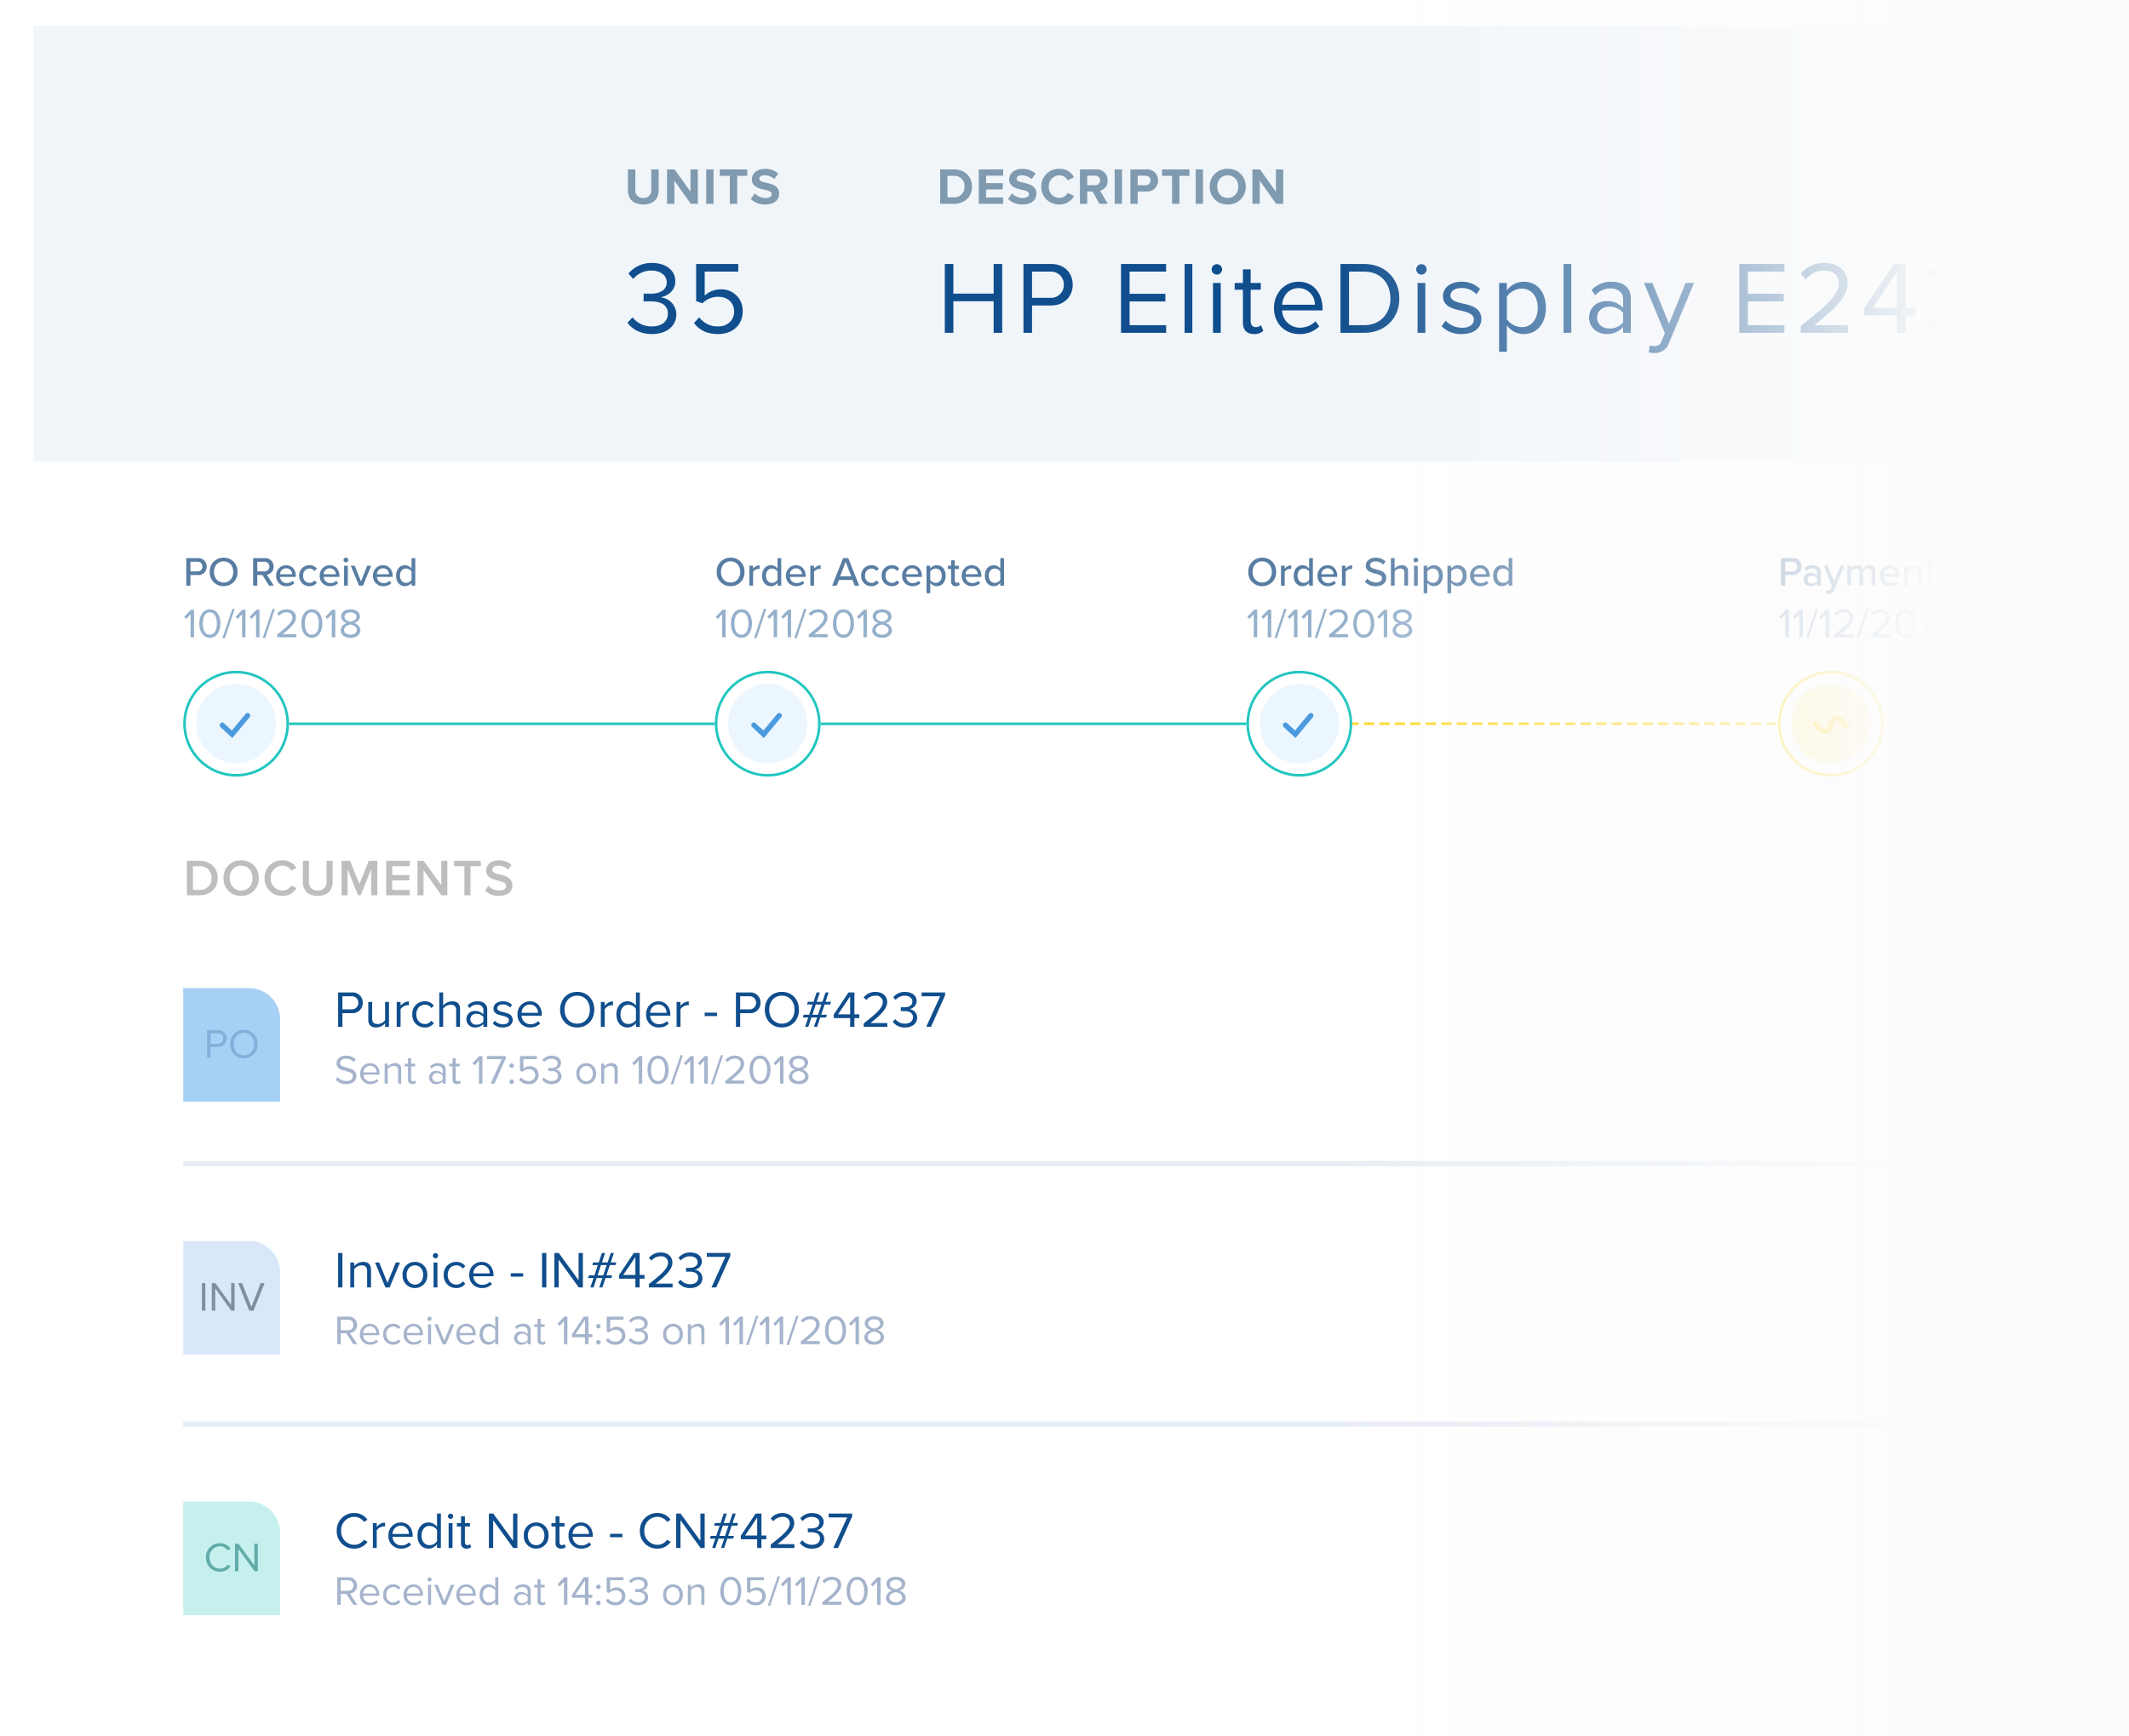 <svg xmlns="http://www.w3.org/2000/svg" xmlns:xlink="http://www.w3.org/1999/xlink" width="825" height="673" viewBox="0 0 825 673">
  <defs>
    <clipPath id="clip-path">
      <rect id="Rectangle_3415" data-name="Rectangle 3415" width="825" height="673" transform="translate(1927 1742)" fill="#fff"/>
    </clipPath>
    <filter id="Rectangle_3377" x="4" y="4" width="1055" height="665" filterUnits="userSpaceOnUse">
      <feOffset dy="3" input="SourceAlpha"/>
      <feGaussianBlur stdDeviation="3" result="blur"/>
      <feFlood flood-color="#c5e0ef" flood-opacity="0.678"/>
      <feComposite operator="in" in2="blur"/>
      <feComposite in="SourceGraphic"/>
    </filter>
    <clipPath id="clip-path-2">
      <rect width="6" height="172" fill="none"/>
    </clipPath>
    <linearGradient id="linear-gradient" y1="0.5" x2="1" y2="0.5" gradientUnits="objectBoundingBox">
      <stop offset="0" stop-color="#fcfcfc" stop-opacity="0"/>
      <stop offset="0.768" stop-color="#fcfcfc"/>
      <stop offset="1" stop-color="#fcfcfc"/>
    </linearGradient>
  </defs>
  <g id="Mask_Group_89" data-name="Mask Group 89" transform="translate(-1927 -1742)" clip-path="url(#clip-path)">
    <g transform="matrix(1, 0, 0, 1, 1927, 1742)" filter="url(#Rectangle_3377)">
      <rect id="Rectangle_3377-2" data-name="Rectangle 3377" width="1037" height="647" transform="translate(13 10)" fill="#fff"/>
    </g>
    <line id="Line_1251" data-name="Line 1251" x2="940" transform="translate(1998 2193)" fill="none" stroke="#e7edf4" stroke-width="2"/>
    <rect id="Rectangle_3382" data-name="Rectangle 3382" width="1037" height="169" transform="translate(1940 1752)" fill="#f0f5fa"/>
    <line id="Line_2002" data-name="Line 2002" x2="940" transform="translate(1998 2294)" fill="none" stroke="#e7edf4" stroke-width="2"/>
    <path id="Path_1894" data-name="Path 1894" d="M1.16-3.92C2.8-1.52,6.12.48,10.64.48c5.88,0,9.44-3.24,9.44-7.68a6.71,6.71,0,0,0-6.16-6.56c2.52-.44,5.76-2.36,5.76-6.2,0-4.52-3.92-7.12-9.04-7.12a11.559,11.559,0,0,0-9.12,4.12l1.84,2.08a9.039,9.039,0,0,1,7.04-3.24c3.24,0,5.96,1.6,5.96,4.56,0,3.08-2.84,4.4-6.2,4.4-1.08,0-2.32,0-2.76-.04v3.04c.4-.04,1.64-.04,2.76-.04,3.92,0,6.64,1.4,6.64,4.72,0,3.08-2.36,5-6.24,5A9.266,9.266,0,0,1,3.12-6Zm25.76.12c2,2.64,4.88,4.28,9.4,4.28,5.36,0,9.48-3.36,9.48-8.8a8.173,8.173,0,0,0-8.48-8.52,9.023,9.023,0,0,0-6.24,2.4v-9.28h13v-2.96H27.76v14.4l2.44.84a8.363,8.363,0,0,1,6.16-2.52c3.6,0,6.12,2.24,6.12,5.76,0,3.24-2.52,5.72-6.16,5.72A8.781,8.781,0,0,1,28.96-6Z" transform="translate(2169 1871)" fill="#104e8d"/>
    <path id="Path_1896" data-name="Path 1896" d="M22.04,0h3.32V-26.68H22.04V-15.2H6.44V-26.68H3.12V0H6.44V-12.24h15.6ZM33.6,0h3.32V-10.6h7.4c5.28,0,8.36-3.68,8.36-8.04s-3-8.04-8.36-8.04H33.6ZM49.24-18.64a4.959,4.959,0,0,1-5.32,5.08h-7V-23.72h7A4.959,4.959,0,0,1,49.24-18.64ZM71.4,0H88.88V-2.96H74.72v-9.2H88.6v-2.96H74.72v-8.6H88.88v-2.96H71.4ZM96.04,0h3V-26.68h-3Zm12.48-22.56a2.049,2.049,0,0,0,2.04-2.04,2.015,2.015,0,0,0-2.04-2,2.006,2.006,0,0,0-2,2A2.041,2.041,0,0,0,108.52-22.56ZM107.04,0h3V-19.32h-3Zm15.88.48a4.9,4.9,0,0,0,3.6-1.24L125.64-3a2.9,2.9,0,0,1-2.04.8c-1.32,0-1.96-1.04-1.96-2.48v-12h3.92v-2.64h-3.92V-24.6h-3v5.28h-3.2v2.64h3.2V-4.04C118.64-1.16,120.08.48,122.92.48Zm7.76-10.16c0,6.04,4.12,10.16,9.84,10.16a10.5,10.5,0,0,0,7.68-2.96l-1.44-1.96A8.445,8.445,0,0,1,140.8-2a6.808,6.808,0,0,1-6.96-6.68h15.64v-.76c0-5.8-3.44-10.36-9.28-10.36C134.68-19.8,130.68-15.28,130.68-9.68Zm9.48-7.64a6.262,6.262,0,0,1,6.36,6.44H133.84C134-13.84,136.04-17.32,140.16-17.32ZM156.44,0h9.12c8.28,0,13.68-5.72,13.68-13.32,0-7.56-5.4-13.36-13.68-13.36h-9.12Zm3.32-2.96V-23.72h5.8c6.6,0,10.24,4.64,10.24,10.4,0,5.72-3.76,10.36-10.24,10.36Zm28.04-19.6a2.049,2.049,0,0,0,2.04-2.04,2.015,2.015,0,0,0-2.04-2,2.006,2.006,0,0,0-2,2A2.041,2.041,0,0,0,187.8-22.56ZM186.32,0h3V-19.32h-3Zm9.32-2.56a10.277,10.277,0,0,0,7.8,3.04c5,0,7.6-2.6,7.6-5.84,0-4.28-3.88-5.24-7.24-6-2.52-.6-4.72-1.2-4.72-3.08,0-1.72,1.64-2.92,4.28-2.92a7.526,7.526,0,0,1,5.76,2.44l1.4-2.08a9.776,9.776,0,0,0-7.16-2.8c-4.6,0-7.2,2.56-7.2,5.56,0,4,3.72,4.88,7,5.64,2.6.64,4.96,1.32,4.96,3.44,0,1.88-1.6,3.2-4.56,3.2a8.754,8.754,0,0,1-6.36-2.76Zm25.28,9.92V-2.92a7.917,7.917,0,0,0,6.52,3.4c5.08,0,8.6-3.92,8.6-10.16,0-6.28-3.52-10.12-8.6-10.12a8.076,8.076,0,0,0-6.52,3.36v-2.88h-3V7.36ZM232.88-9.68c0,4.28-2.32,7.48-6.2,7.48a7.177,7.177,0,0,1-5.76-3.12v-8.72a7.143,7.143,0,0,1,5.76-3.08C230.56-17.12,232.88-13.96,232.88-9.68Zm10,9.68h3V-26.68h-3Zm23.08,0h3V-13.28c0-4.68-3.4-6.52-7.48-6.52a10.113,10.113,0,0,0-7.72,3.2l1.4,2.08a7.674,7.674,0,0,1,5.92-2.68c2.8,0,4.88,1.48,4.88,4.08v3.48a8.078,8.078,0,0,0-6.4-2.64c-3.28,0-6.76,2.04-6.76,6.36,0,4.2,3.48,6.4,6.76,6.4a8.357,8.357,0,0,0,6.4-2.68Zm0-4.08a6.47,6.47,0,0,1-5.32,2.4c-2.8,0-4.76-1.76-4.76-4.2,0-2.48,1.96-4.24,4.76-4.24a6.47,6.47,0,0,1,5.32,2.4Zm10.4,8.92-.48,2.72a9.739,9.739,0,0,0,2.2.28,5.743,5.743,0,0,0,5.68-3.92l9.68-23.24h-3.28l-6.4,15.84-6.44-15.84h-3.24L282.16.2l-1.28,2.92A2.778,2.778,0,0,1,278,5.16,4.6,4.6,0,0,1,276.36,4.84ZM311,0h17.48V-2.96H314.32v-9.2H328.2v-2.96H314.32v-8.6h14.16v-2.96H311Zm23.8,0h18.32V-2.96H340.04C347.48-8.84,353-13.8,353-19.24c0-5.32-4.52-7.84-8.96-7.84a11.556,11.556,0,0,0-9.28,4.2l2.04,2.12a8.921,8.921,0,0,1,7.24-3.36c2.76,0,5.56,1.48,5.56,4.88,0,4.6-5.2,9.04-14.8,16.6Zm37.32,0h3.32V-6.76h3.76V-9.68h-3.76v-17h-4.56L359.44-9.52v2.76h12.68Zm0-23.6V-9.68h-9.36ZM383.64-3.92c1.64,2.4,4.96,4.4,9.48,4.4,5.88,0,9.44-3.24,9.44-7.68a6.71,6.71,0,0,0-6.16-6.56c2.52-.44,5.76-2.36,5.76-6.2,0-4.52-3.92-7.12-9.04-7.12A11.559,11.559,0,0,0,384-22.96l1.84,2.08a9.039,9.039,0,0,1,7.04-3.24c3.24,0,5.96,1.6,5.96,4.56,0,3.08-2.84,4.4-6.2,4.4-1.08,0-2.32,0-2.76-.04v3.04c.4-.04,1.64-.04,2.76-.04,3.92,0,6.64,1.4,6.64,4.72,0,3.08-2.36,5-6.24,5A9.266,9.266,0,0,1,385.6-6ZM423.76,0h3V-26.68h-3V-16.4a8.077,8.077,0,0,0-6.52-3.4c-5.08,0-8.6,4-8.6,10.16,0,6.28,3.56,10.12,8.6,10.12a8.134,8.134,0,0,0,6.52-3.36Zm0-5.24a7.186,7.186,0,0,1-5.8,3.04c-3.88,0-6.2-3.16-6.2-7.44s2.32-7.48,6.2-7.48a7.253,7.253,0,0,1,5.8,3.12ZM446.24,0h18.32V-2.96H451.48c7.44-5.88,12.96-10.84,12.96-16.28,0-5.32-4.52-7.84-8.96-7.84a11.556,11.556,0,0,0-9.28,4.2l2.04,2.12a8.921,8.921,0,0,1,7.24-3.36c2.76,0,5.56,1.48,5.56,4.88,0,4.6-5.2,9.04-14.8,16.6Zm24.52-3.92c1.64,2.4,4.96,4.4,9.48,4.4,5.88,0,9.44-3.24,9.44-7.68a6.71,6.71,0,0,0-6.16-6.56c2.52-.44,5.76-2.36,5.76-6.2,0-4.52-3.92-7.12-9.04-7.12a11.559,11.559,0,0,0-9.12,4.12l1.84,2.08A9.039,9.039,0,0,1,480-24.12c3.24,0,5.96,1.6,5.96,4.56,0,3.08-2.84,4.4-6.2,4.4-1.08,0-2.32,0-2.76-.04v3.04c.4-.04,1.64-.04,2.76-.04,3.92,0,6.64,1.4,6.64,4.72,0,3.08-2.36,5-6.24,5A9.266,9.266,0,0,1,472.72-6ZM496.28-1.8a2.22,2.22,0,0,0,2.2,2.2,2.22,2.22,0,0,0,2.2-2.2,2.22,2.22,0,0,0-2.2-2.2A2.22,2.22,0,0,0,496.28-1.8Zm10.88-4.96c0,4.56,4.28,7.24,9.56,7.24,5.24,0,9.56-2.72,9.56-7.24,0-3.56-3.04-6-6.36-7,3.08-.88,5.96-2.88,5.96-6.4,0-4.8-4.76-6.92-9.16-6.92-4.44,0-9.12,2.12-9.12,6.92,0,3.52,2.84,5.52,5.92,6.4C510.2-12.76,507.16-10.32,507.16-6.76Zm15.36-12.96c0,3.24-4.16,4.32-5.8,4.6-1.6-.28-5.8-1.36-5.8-4.6,0-2.76,2.56-4.4,5.8-4.4C519.92-24.12,522.52-22.48,522.52-19.72Zm.4,12.6c0,2.88-2.92,4.64-6.2,4.64-3.32,0-6.24-1.76-6.24-4.64,0-3.48,4.6-4.96,6.24-5.16C518.36-12.08,522.92-10.6,522.92-7.12Zm8.6-1.24h9.6V-11h-9.6Zm17.28-14.2a2.049,2.049,0,0,0,2.04-2.04,2.015,2.015,0,0,0-2.04-2,2.006,2.006,0,0,0-2,2A2.041,2.041,0,0,0,548.8-22.56ZM547.32,0h3V-19.32h-3Zm24.04,0h3V-13.56c0-4.2-2.12-6.24-6.16-6.24a9.583,9.583,0,0,0-6.88,3.28v-2.8h-3V0h3V-14.12a7.459,7.459,0,0,1,5.72-3c2.6,0,4.32,1.08,4.32,4.48Zm9.88-9.68c0,5.76,3.88,10.16,9.64,10.16a8.269,8.269,0,0,0,7.08-3.36l-2-1.84a5.825,5.825,0,0,1-4.92,2.52c-4.12,0-6.68-3.2-6.68-7.48s2.56-7.44,6.68-7.44a5.729,5.729,0,0,1,4.92,2.52l2-1.84a8.269,8.269,0,0,0-7.08-3.36C585.12-19.8,581.24-15.4,581.24-9.68Zm36,9.68h3V-13.64c0-4.2-2.12-6.16-6.16-6.16a9.6,9.6,0,0,0-6.92,3.28V-26.68h-3V0h3V-14.12a7.594,7.594,0,0,1,5.72-3c2.6,0,4.36,1,4.36,4.4Z" transform="translate(2290 1871)" fill="#104e8d"/>
    <path id="Path_1893" data-name="Path 1893" d="M1.32-5.32C1.32-2.04,3.22.24,7.3.24c4.04,0,5.94-2.26,5.94-5.58v-8H10.36v7.92A2.839,2.839,0,0,1,7.3-2.28,2.85,2.85,0,0,1,4.2-5.42v-7.92H1.32ZM25.68,0h2.74V-13.34H25.58V-4.7L19.4-13.34H16.48V0h2.84V-8.96Zm5.98,0H34.5V-13.34H31.66Zm9.16,0h2.86V-10.84h3.88v-2.5H36.92v2.5h3.9Zm8.1-1.88A7.687,7.687,0,0,0,54.58.24c3.6,0,5.34-1.84,5.34-4.28,0-2.96-2.8-3.62-5-4.12-1.54-.36-2.66-.64-2.66-1.54,0-.8.68-1.36,1.96-1.36A5.691,5.691,0,0,1,58.04-9.6l1.58-2.08a7.42,7.42,0,0,0-5.2-1.86c-3.14,0-5.06,1.8-5.06,4.02,0,2.98,2.8,3.58,4.98,4.08,1.54.36,2.7.7,2.7,1.7,0,.76-.76,1.5-2.32,1.5a5.849,5.849,0,0,1-4.24-1.8Z" transform="translate(2169 1821)" fill="#809aaf"/>
    <path id="Path_1895" data-name="Path 1895" d="M1.32,0H6.58c4.18,0,7.08-2.64,7.08-6.66s-2.9-6.68-7.08-6.68H1.32ZM4.16-2.5v-8.34H6.58a3.9,3.9,0,0,1,4.18,4.18A3.993,3.993,0,0,1,6.58-2.5ZM16.28,0h9.44V-2.46h-6.6v-3.1h6.46V-8H19.12v-2.9h6.6v-2.44H16.28ZM27.62-1.88A7.687,7.687,0,0,0,33.28.24c3.6,0,5.34-1.84,5.34-4.28,0-2.96-2.8-3.62-5-4.12-1.54-.36-2.66-.64-2.66-1.54,0-.8.68-1.36,1.96-1.36A5.691,5.691,0,0,1,36.74-9.6l1.58-2.08a7.42,7.42,0,0,0-5.2-1.86c-3.14,0-5.06,1.8-5.06,4.02,0,2.98,2.8,3.58,4.98,4.08,1.54.36,2.7.7,2.7,1.7,0,.76-.76,1.5-2.32,1.5a5.849,5.849,0,0,1-4.24-1.8ZM47.5.24a6.192,6.192,0,0,0,5.68-3.28L50.74-4.22A3.616,3.616,0,0,1,47.5-2.28a4.135,4.135,0,0,1-4.08-4.38,4.135,4.135,0,0,1,4.08-4.38A3.653,3.653,0,0,1,50.74-9.1l2.44-1.2a6.156,6.156,0,0,0-5.68-3.26,6.753,6.753,0,0,0-7,6.9A6.753,6.753,0,0,0,47.5.24ZM63.02,0h3.26l-3-5.08A3.828,3.828,0,0,0,66.2-9.04a4.154,4.154,0,0,0-4.48-4.3H55.48V0h2.84V-4.78H60.4Zm.28-9.06a1.841,1.841,0,0,1-2,1.84H58.32V-10.9H61.3A1.841,1.841,0,0,1,63.3-9.06ZM68.94,0h2.84V-13.34H68.94Zm6.08,0h2.84V-4.78h3.4a4.154,4.154,0,0,0,4.48-4.26,4.163,4.163,0,0,0-4.48-4.3H75.02Zm7.82-9.06a1.818,1.818,0,0,1-1.96,1.84H77.86V-10.9h3.02A1.83,1.83,0,0,1,82.84-9.06ZM91.18,0h2.86V-10.84h3.88v-2.5H87.28v2.5h3.9Zm9.16,0h2.84V-13.34h-2.84Zm5.44-6.66a6.7,6.7,0,0,0,6.96,6.9,6.7,6.7,0,0,0,6.98-6.9,6.7,6.7,0,0,0-6.98-6.9A6.7,6.7,0,0,0,105.78-6.66Zm11.02,0a4.06,4.06,0,0,1-4.06,4.38c-2.46,0-4.04-1.9-4.04-4.38,0-2.5,1.58-4.38,4.04-4.38A4.049,4.049,0,0,1,116.8-6.66ZM131.52,0h2.74V-13.34h-2.84V-4.7l-6.18-8.64h-2.92V0h2.84V-8.96Z" transform="translate(2290 1821)" fill="#809aaf"/>
    <path id="Rectangle_2624" data-name="Rectangle 2624" d="M0,0H25.522a12,12,0,0,1,12,12V44a0,0,0,0,1,0,0H0a0,0,0,0,1,0,0V0A0,0,0,0,1,0,0Z" transform="translate(1998 2125)" fill="#50a3ec" opacity="0.5"/>
    <path id="Path_1907" data-name="Path 1907" d="M1.56,0H3.22V-5.3h3.7A3.928,3.928,0,0,0,11.1-9.32a3.906,3.906,0,0,0-4.18-4.02H1.56ZM9.38-9.32A2.48,2.48,0,0,1,6.72-6.78H3.22v-5.08h3.5A2.48,2.48,0,0,1,9.38-9.32ZM19.76,0h1.5V-9.66h-1.5v7.1A3.7,3.7,0,0,1,16.9-1.1c-1.3,0-2.16-.5-2.16-2.2V-9.66h-1.5v6.82c0,2.1,1.06,3.08,3.08,3.08a4.725,4.725,0,0,0,3.44-1.6Zm4.5,0h1.5V-6.84a3.534,3.534,0,0,1,2.62-1.54,2.644,2.644,0,0,1,.6.06V-9.86A4.106,4.106,0,0,0,25.76-8.1V-9.66h-1.5ZM30.3-4.84A4.778,4.778,0,0,0,35.12.24a4.135,4.135,0,0,0,3.54-1.68l-1-.92A2.913,2.913,0,0,1,35.2-1.1c-2.06,0-3.34-1.6-3.34-3.74s1.28-3.72,3.34-3.72A2.864,2.864,0,0,1,37.66-7.3l1-.92A4.135,4.135,0,0,0,35.12-9.9,4.772,4.772,0,0,0,30.3-4.84ZM47.3,0h1.5V-6.82c0-2.1-1.06-3.08-3.08-3.08a4.8,4.8,0,0,0-3.46,1.64v-5.08h-1.5V0h1.5V-7.06a3.8,3.8,0,0,1,2.86-1.5c1.3,0,2.18.5,2.18,2.2ZM57.84,0h1.5V-6.64c0-2.34-1.7-3.26-3.74-3.26a5.057,5.057,0,0,0-3.86,1.6l.7,1.04A3.837,3.837,0,0,1,55.4-8.6c1.4,0,2.44.74,2.44,2.04v1.74a4.039,4.039,0,0,0-3.2-1.32,3.164,3.164,0,0,0-3.38,3.18A3.217,3.217,0,0,0,54.64.24a4.178,4.178,0,0,0,3.2-1.34Zm0-2.04a3.235,3.235,0,0,1-2.66,1.2,2.165,2.165,0,0,1-2.38-2.1,2.168,2.168,0,0,1,2.38-2.12,3.235,3.235,0,0,1,2.66,1.2Zm3.66.76A5.138,5.138,0,0,0,65.4.24c2.5,0,3.8-1.3,3.8-2.92,0-2.14-1.94-2.62-3.62-3-1.26-.3-2.36-.6-2.36-1.54,0-.86.82-1.46,2.14-1.46a3.763,3.763,0,0,1,2.88,1.22l.7-1.04a4.888,4.888,0,0,0-3.58-1.4c-2.3,0-3.6,1.28-3.6,2.78,0,2,1.86,2.44,3.5,2.82,1.3.32,2.48.66,2.48,1.72,0,.94-.8,1.6-2.28,1.6a4.377,4.377,0,0,1-3.18-1.38Zm9.58-3.56A4.79,4.79,0,0,0,76,.24a5.248,5.248,0,0,0,3.84-1.48l-.72-.98A4.222,4.222,0,0,1,76.14-1a3.4,3.4,0,0,1-3.48-3.34h7.82v-.38c0-2.9-1.72-5.18-4.64-5.18A4.831,4.831,0,0,0,71.08-4.84Zm4.74-3.82A3.131,3.131,0,0,1,79-5.44H72.66A3.223,3.223,0,0,1,75.82-8.66Zm11.76,2c0,3.94,2.66,6.9,6.62,6.9,3.94,0,6.62-2.96,6.62-6.9s-2.68-6.9-6.62-6.9C90.24-13.56,87.58-10.6,87.58-6.66Zm11.52,0c0,3.1-1.92,5.42-4.9,5.42-3,0-4.9-2.32-4.9-5.42,0-3.12,1.9-5.42,4.9-5.42C97.18-12.08,99.1-9.78,99.1-6.66ZM103.36,0h1.5V-6.84a3.534,3.534,0,0,1,2.62-1.54,2.644,2.644,0,0,1,.6.06V-9.86a4.106,4.106,0,0,0-3.22,1.76V-9.66h-1.5Zm13.6,0h1.5V-13.34h-1.5V-8.2a4.039,4.039,0,0,0-3.26-1.7c-2.54,0-4.3,2-4.3,5.08,0,3.14,1.78,5.06,4.3,5.06a4.067,4.067,0,0,0,3.26-1.68Zm0-2.62a3.593,3.593,0,0,1-2.9,1.52c-1.94,0-3.1-1.58-3.1-3.72s1.16-3.74,3.1-3.74A3.626,3.626,0,0,1,116.96-7Zm3.94-2.22A4.79,4.79,0,0,0,125.82.24a5.248,5.248,0,0,0,3.84-1.48l-.72-.98A4.222,4.222,0,0,1,125.96-1a3.4,3.4,0,0,1-3.48-3.34h7.82v-.38c0-2.9-1.72-5.18-4.64-5.18A4.831,4.831,0,0,0,120.9-4.84Zm4.74-3.82a3.131,3.131,0,0,1,3.18,3.22h-6.34A3.223,3.223,0,0,1,125.64-8.66ZM132.72,0h1.5V-6.84a3.534,3.534,0,0,1,2.62-1.54,2.644,2.644,0,0,1,.6.06V-9.86a4.106,4.106,0,0,0-3.22,1.76V-9.66h-1.5Zm10.86-4.18h4.8V-5.5h-4.8ZM155.7,0h1.66V-5.3h3.7a3.928,3.928,0,0,0,4.18-4.02,3.906,3.906,0,0,0-4.18-4.02H155.7Zm7.82-9.32a2.48,2.48,0,0,1-2.66,2.54h-3.5v-5.08h3.5A2.48,2.48,0,0,1,163.52-9.32Zm3.38,2.66c0,3.94,2.66,6.9,6.62,6.9,3.94,0,6.62-2.96,6.62-6.9s-2.68-6.9-6.62-6.9C169.56-13.56,166.9-10.6,166.9-6.66Zm11.52,0c0,3.1-1.92,5.42-4.9,5.42-3,0-4.9-2.32-4.9-5.42,0-3.12,1.9-5.42,4.9-5.42C176.5-12.08,178.42-9.78,178.42-6.66ZM185.96,0h1.22l1.2-3.62h2.26l.32-1.06h-2.22l1.34-3.98h2.18l.3-1.04h-2.14l1.22-3.64h-1.22l-1.2,3.64h-2.2l1.2-3.64h-1.24l-1.2,3.64h-2.2l-.32,1.04h2.16L184.1-4.68h-2.14l-.34,1.06h2.12L182.52,0h1.24l1.2-3.62h2.22Zm2.88-8.66-1.32,3.98h-2.2l1.32-3.98ZM199.96,0h1.66V-3.38h1.88V-4.84h-1.88v-8.5h-2.28l-5.72,8.58v1.38h6.34Zm0-11.8v6.96h-4.68ZM205.22,0h9.16V-1.48h-6.54c3.72-2.94,6.48-5.42,6.48-8.14,0-2.66-2.26-3.92-4.48-3.92a5.778,5.778,0,0,0-4.64,2.1l1.02,1.06a4.46,4.46,0,0,1,3.62-1.68,2.494,2.494,0,0,1,2.78,2.44c0,2.3-2.6,4.52-7.4,8.3Zm11.26-1.96a5.626,5.626,0,0,0,4.74,2.2c2.94,0,4.72-1.62,4.72-3.84a3.355,3.355,0,0,0-3.08-3.28,3.249,3.249,0,0,0,2.88-3.1c0-2.26-1.96-3.56-4.52-3.56a5.779,5.779,0,0,0-4.56,2.06l.92,1.04a4.519,4.519,0,0,1,3.52-1.62c1.62,0,2.98.8,2.98,2.28,0,1.54-1.42,2.2-3.1,2.2-.54,0-1.16,0-1.38-.02v1.52c.2-.02.82-.02,1.38-.02,1.96,0,3.32.7,3.32,2.36,0,1.54-1.18,2.5-3.12,2.5A4.633,4.633,0,0,1,217.46-3ZM229.46,0h1.84l5.46-12.2v-1.14h-9.1v1.48h7.18Z" transform="translate(2056.467 2140)" fill="#104e8d"/>
    <path id="Path_1906" data-name="Path 1906" d="M1.248,0H2.576V-4.24h2.96A3.143,3.143,0,0,0,8.88-7.456a3.125,3.125,0,0,0-3.344-3.216H1.248ZM7.5-7.456A1.984,1.984,0,0,1,5.376-5.424h-2.8V-9.488h2.8A1.984,1.984,0,0,1,7.5-7.456Zm2.7,2.128A5.2,5.2,0,0,0,15.5.192a5.212,5.212,0,0,0,5.3-5.52,5.212,5.212,0,0,0-5.3-5.52A5.2,5.2,0,0,0,10.208-5.328Zm9.216,0c0,2.48-1.536,4.336-3.92,4.336-2.4,0-3.92-1.856-3.92-4.336,0-2.5,1.52-4.336,3.92-4.336C17.888-9.664,19.424-7.824,19.424-5.328Z" transform="translate(2006 2152)" fill="#81b1db"/>
    <path id="Path_1908" data-name="Path 1908" d="M.608-1.5A5.285,5.285,0,0,0,4.7.192c2.88,0,3.936-1.584,3.936-3.136,0-2.24-1.984-2.784-3.728-3.248C3.552-6.56,2.32-6.88,2.32-7.952c0-1.008.912-1.7,2.192-1.7A4.084,4.084,0,0,1,7.6-8.368l.8-.976a5.018,5.018,0,0,0-3.792-1.488c-2.1,0-3.664,1.2-3.664,2.96,0,2.1,1.9,2.576,3.616,3.024,1.408.384,2.7.736,2.7,2.016,0,.816-.608,1.84-2.512,1.84a4.511,4.511,0,0,1-3.36-1.52Zm9.52-2.368A3.832,3.832,0,0,0,14.064.192,4.2,4.2,0,0,0,17.136-.992l-.576-.784A3.378,3.378,0,0,1,14.176-.8a2.723,2.723,0,0,1-2.784-2.672h6.256v-.3c0-2.32-1.376-4.144-3.712-4.144A3.864,3.864,0,0,0,10.128-3.872ZM13.92-6.928a2.5,2.5,0,0,1,2.544,2.576H11.392A2.578,2.578,0,0,1,13.92-6.928ZM24.8,0H26V-5.424a2.2,2.2,0,0,0-2.464-2.5,3.833,3.833,0,0,0-2.752,1.312v-1.12h-1.2V0h1.2V-5.648a2.984,2.984,0,0,1,2.288-1.2c1.04,0,1.728.432,1.728,1.792Zm5.552.192a1.961,1.961,0,0,0,1.44-.5l-.352-.9a1.158,1.158,0,0,1-.816.32c-.528,0-.784-.416-.784-.992v-4.8h1.568V-7.728H29.84V-9.84h-1.2v2.112H27.36v1.056h1.28v5.056A1.581,1.581,0,0,0,30.352.192ZM42.064,0h1.2V-5.312c0-1.872-1.36-2.608-2.992-2.608a4.045,4.045,0,0,0-3.088,1.28l.56.832A3.07,3.07,0,0,1,40.112-6.88c1.12,0,1.952.592,1.952,1.632v1.392A3.231,3.231,0,0,0,39.5-4.912a2.531,2.531,0,0,0-2.7,2.544A2.573,2.573,0,0,0,39.5.192,3.343,3.343,0,0,0,42.064-.88Zm0-1.632a2.588,2.588,0,0,1-2.128.96,1.732,1.732,0,0,1-1.9-1.68,1.735,1.735,0,0,1,1.9-1.7,2.588,2.588,0,0,1,2.128.96ZM47.616.192a1.961,1.961,0,0,0,1.44-.5L48.7-1.2a1.158,1.158,0,0,1-.816.32c-.528,0-.784-.416-.784-.992v-4.8h1.568V-7.728H47.1V-9.84H45.9v2.112h-1.28v1.056H45.9v5.056A1.581,1.581,0,0,0,47.616.192ZM56.144,0h1.328V-10.672H56.3L53.632-7.92l.8.816,1.712-1.808Zm4.512,0h1.472L66.5-9.76v-.912h-7.28v1.184H64.96ZM67.92-6.96a.888.888,0,0,0,.88.88.888.888,0,0,0,.88-.88.888.888,0,0,0-.88-.88A.888.888,0,0,0,67.92-6.96Zm0,6.24a.888.888,0,0,0,.88.88.888.888,0,0,0,.88-.88.888.888,0,0,0-.88-.88A.888.888,0,0,0,67.92-.72Zm3.776-.8A4.357,4.357,0,0,0,75.456.192a3.5,3.5,0,0,0,3.792-3.52,3.269,3.269,0,0,0-3.392-3.408,3.609,3.609,0,0,0-2.5.96V-9.488h5.2v-1.184H72.032v5.76l.976.336a3.345,3.345,0,0,1,2.464-1.008,2.249,2.249,0,0,1,2.448,2.3A2.3,2.3,0,0,1,75.456-.992,3.512,3.512,0,0,1,72.512-2.4Zm8.848-.048A4.5,4.5,0,0,0,84.336.192c2.352,0,3.776-1.3,3.776-3.072A2.684,2.684,0,0,0,85.648-5.5a2.6,2.6,0,0,0,2.3-2.48c0-1.808-1.568-2.848-3.616-2.848a4.623,4.623,0,0,0-3.648,1.648l.736.832a3.616,3.616,0,0,1,2.816-1.3c1.3,0,2.384.64,2.384,1.824,0,1.232-1.136,1.76-2.48,1.76-.432,0-.928,0-1.1-.016v1.216c.16-.016.656-.016,1.1-.016,1.568,0,2.656.56,2.656,1.888,0,1.232-.944,2-2.5,2A3.706,3.706,0,0,1,81.328-2.4ZM97.7.192a3.8,3.8,0,0,0,3.824-4.064A3.791,3.791,0,0,0,97.7-7.92a3.791,3.791,0,0,0-3.824,4.048A3.8,3.8,0,0,0,97.7.192Zm0-1.072A2.7,2.7,0,0,1,95.12-3.872,2.7,2.7,0,0,1,97.7-6.848c1.648,0,2.56,1.408,2.56,2.976C100.256-2.288,99.344-.88,97.7-.88ZM108.688,0h1.2V-5.424a2.2,2.2,0,0,0-2.464-2.5,3.833,3.833,0,0,0-2.752,1.312v-1.12h-1.2V0h1.2V-5.648a2.984,2.984,0,0,1,2.288-1.2c1.04,0,1.728.432,1.728,1.792Zm9.376,0h1.328V-10.672h-1.168L115.552-7.92l.8.816,1.712-1.808Zm3.392-5.328c0,2.592,1.152,5.52,4.08,5.52,2.912,0,4.08-2.928,4.08-5.52,0-2.608-1.168-5.5-4.08-5.5C122.608-10.832,121.456-7.936,121.456-5.328Zm6.8,0c0,2.128-.688,4.336-2.72,4.336s-2.72-2.208-2.72-4.336.688-4.32,2.72-4.32S128.256-7.456,128.256-5.328ZM130.432.32h.944l3.792-11.312h-.944ZM138.016,0h1.328V-10.672h-1.168L135.5-7.92l.8.816,1.712-1.808Zm5.424,0h1.328V-10.672H143.6L140.928-7.92l.8.816,1.712-1.808Zm2.576.32h.944l3.792-11.312h-.944Zm5.6-.32h7.328V-1.184h-5.232C156.688-3.536,158.9-5.52,158.9-7.7c0-2.128-1.808-3.136-3.584-3.136a4.623,4.623,0,0,0-3.712,1.68l.816.848a3.568,3.568,0,0,1,2.9-1.344A2,2,0,0,1,157.536-7.7c0,1.84-2.08,3.616-5.92,6.64Zm9.36-5.328c0,2.592,1.152,5.52,4.08,5.52,2.912,0,4.08-2.928,4.08-5.52,0-2.608-1.168-5.5-4.08-5.5C162.128-10.832,160.976-7.936,160.976-5.328Zm6.8,0c0,2.128-.688,4.336-2.72,4.336s-2.72-2.208-2.72-4.336.688-4.32,2.72-4.32S167.776-7.456,167.776-5.328ZM172.8,0h1.328V-10.672H172.96L170.288-7.92l.8.816L172.8-8.912Zm3.408-2.7c0,1.824,1.712,2.9,3.824,2.9,2.1,0,3.824-1.088,3.824-2.9a3.166,3.166,0,0,0-2.544-2.8,2.82,2.82,0,0,0,2.384-2.56c0-1.92-1.9-2.768-3.664-2.768-1.776,0-3.648.848-3.648,2.768a2.8,2.8,0,0,0,2.368,2.56A3.166,3.166,0,0,0,176.208-2.7Zm6.144-5.184c0,1.3-1.664,1.728-2.32,1.84-.64-.112-2.32-.544-2.32-1.84,0-1.1,1.024-1.76,2.32-1.76C181.312-9.648,182.352-8.992,182.352-7.888Zm.16,5.04c0,1.152-1.168,1.856-2.48,1.856-1.328,0-2.5-.7-2.5-1.856,0-1.392,1.84-1.984,2.5-2.064C180.688-4.832,182.512-4.24,182.512-2.848Z" transform="translate(2056.467 2162)" fill="#a5b4cc"/>
    <path id="Path_1903" data-name="Path 1903" d="M1.184,0h1.6V-4.112h2.9a3.192,3.192,0,0,0,3.408-3.28,3.183,3.183,0,0,0-3.408-3.28h-4.5ZM7.44-7.392A1.832,1.832,0,0,1,5.472-5.52H2.784V-9.264H5.472A1.832,1.832,0,0,1,7.44-7.392Zm2.848,2.064A5.248,5.248,0,0,0,15.664.192a5.248,5.248,0,0,0,5.376-5.52,5.248,5.248,0,0,0-5.376-5.52A5.248,5.248,0,0,0,10.288-5.328Zm9.1,0c0,2.336-1.472,4.1-3.728,4.1-2.288,0-3.728-1.76-3.728-4.1,0-2.352,1.44-4.1,3.728-4.1C17.92-9.424,19.392-7.68,19.392-5.328ZM33.248,0H35.1L32.368-4.272a2.977,2.977,0,0,0,2.656-3.12,3.181,3.181,0,0,0-3.424-3.28H27.1V0h1.6V-4.112h2Zm.128-7.392A1.846,1.846,0,0,1,31.392-5.52H28.7V-9.264h2.688A1.846,1.846,0,0,1,33.376-7.392ZM36-3.872A3.865,3.865,0,0,0,40,.192,4.347,4.347,0,0,0,43.1-.96L42.432-1.9a3.285,3.285,0,0,1-2.288.912,2.534,2.534,0,0,1-2.624-2.4h6.112v-.352c0-2.368-1.44-4.176-3.76-4.176A3.886,3.886,0,0,0,36-3.872Zm3.872-2.864a2.286,2.286,0,0,1,2.352,2.3H37.5A2.367,2.367,0,0,1,39.872-6.736ZM44.96-3.872A3.858,3.858,0,0,0,48.9.192a3.376,3.376,0,0,0,2.9-1.36l-.96-.88a2.2,2.2,0,0,1-1.872.96,2.529,2.529,0,0,1-2.5-2.784,2.515,2.515,0,0,1,2.5-2.768,2.158,2.158,0,0,1,1.872.96l.96-.88a3.376,3.376,0,0,0-2.9-1.36A3.845,3.845,0,0,0,44.96-3.872Zm7.936,0a3.865,3.865,0,0,0,4,4.064A4.347,4.347,0,0,0,60-.96L59.328-1.9a3.285,3.285,0,0,1-2.288.912,2.534,2.534,0,0,1-2.624-2.4h6.112v-.352c0-2.368-1.44-4.176-3.76-4.176A3.886,3.886,0,0,0,52.9-3.872Zm3.872-2.864a2.286,2.286,0,0,1,2.352,2.3H54.4A2.367,2.367,0,0,1,56.768-6.736ZM63.04-9.024a.915.915,0,0,0,.928-.912.929.929,0,0,0-.928-.928.939.939,0,0,0-.928.928A.925.925,0,0,0,63.04-9.024ZM62.336,0h1.44V-7.728h-1.44Zm5.776,0h1.552l3.184-7.728H71.3L68.88-1.664,66.464-7.728H64.928Zm5.424-3.872a3.865,3.865,0,0,0,4,4.064A4.347,4.347,0,0,0,80.64-.96L79.968-1.9a3.286,3.286,0,0,1-2.288.912,2.534,2.534,0,0,1-2.624-2.4h6.112v-.352c0-2.368-1.44-4.176-3.76-4.176A3.886,3.886,0,0,0,73.536-3.872Zm3.872-2.864a2.286,2.286,0,0,1,2.352,2.3H75.04A2.367,2.367,0,0,1,77.408-6.736ZM88.48,0h1.44V-10.672H88.48v4.064A3.148,3.148,0,0,0,85.952-7.92c-2.016,0-3.456,1.584-3.456,4.064,0,2.528,1.44,4.048,3.456,4.048A3.2,3.2,0,0,0,88.48-1.1Zm0-2.208a2.657,2.657,0,0,1-2.144,1.12C84.9-1.088,84-2.256,84-3.856c0-1.616.9-2.784,2.336-2.784A2.67,2.67,0,0,1,88.48-5.5Z" transform="translate(1998 1969)" fill="#587da3"/>
    <path id="Path_1901" data-name="Path 1901" d="M.736-5.328A5.248,5.248,0,0,0,6.112.192a5.248,5.248,0,0,0,5.376-5.52,5.248,5.248,0,0,0-5.376-5.52A5.248,5.248,0,0,0,.736-5.328Zm9.1,0c0,2.336-1.472,4.1-3.728,4.1-2.288,0-3.728-1.76-3.728-4.1,0-2.352,1.44-4.1,3.728-4.1C8.368-9.424,9.84-7.68,9.84-5.328ZM13.392,0h1.44V-5.376A2.73,2.73,0,0,1,16.864-6.5a2.266,2.266,0,0,1,.5.048V-7.9a3.283,3.283,0,0,0-2.528,1.36V-7.728h-1.44ZM24.3,0h1.44V-10.672H24.3v4.064A3.148,3.148,0,0,0,21.776-7.92c-2.016,0-3.456,1.584-3.456,4.064,0,2.528,1.44,4.048,3.456,4.048A3.2,3.2,0,0,0,24.3-1.1Zm0-2.208a2.657,2.657,0,0,1-2.144,1.12c-1.44,0-2.336-1.168-2.336-2.768,0-1.616.9-2.784,2.336-2.784A2.67,2.67,0,0,1,24.3-5.5Zm3.264-1.664a3.865,3.865,0,0,0,4,4.064,4.347,4.347,0,0,0,3.1-1.152L34-1.9a3.285,3.285,0,0,1-2.288.912,2.534,2.534,0,0,1-2.624-2.4H35.2v-.352c0-2.368-1.44-4.176-3.76-4.176A3.886,3.886,0,0,0,27.568-3.872ZM31.44-6.736a2.286,2.286,0,0,1,2.352,2.3h-4.72A2.367,2.367,0,0,1,31.44-6.736ZM37.008,0h1.44V-5.376A2.73,2.73,0,0,1,40.48-6.5a2.266,2.266,0,0,1,.5.048V-7.9a3.283,3.283,0,0,0-2.528,1.36V-7.728h-1.44ZM54.192,0h1.76l-4.24-10.672h-2L45.472,0h1.76L48.1-2.208h5.232ZM50.7-9.28l2.16,5.648h-4.3ZM56.72-3.872A3.858,3.858,0,0,0,60.656.192a3.376,3.376,0,0,0,2.9-1.36l-.96-.88a2.2,2.2,0,0,1-1.872.96,2.529,2.529,0,0,1-2.5-2.784,2.515,2.515,0,0,1,2.5-2.768,2.158,2.158,0,0,1,1.872.96l.96-.88a3.376,3.376,0,0,0-2.9-1.36A3.845,3.845,0,0,0,56.72-3.872Zm7.936,0A3.858,3.858,0,0,0,68.592.192a3.376,3.376,0,0,0,2.9-1.36l-.96-.88a2.2,2.2,0,0,1-1.872.96,2.529,2.529,0,0,1-2.5-2.784,2.515,2.515,0,0,1,2.5-2.768,2.158,2.158,0,0,1,1.872.96l.96-.88a3.376,3.376,0,0,0-2.9-1.36A3.845,3.845,0,0,0,64.656-3.872Zm7.936,0a3.865,3.865,0,0,0,4,4.064A4.347,4.347,0,0,0,79.7-.96L79.024-1.9a3.286,3.286,0,0,1-2.288.912,2.534,2.534,0,0,1-2.624-2.4h6.112v-.352c0-2.368-1.44-4.176-3.76-4.176A3.886,3.886,0,0,0,72.592-3.872Zm3.872-2.864a2.286,2.286,0,0,1,2.352,2.3H74.1A2.367,2.367,0,0,1,76.464-6.736Zm7.008,9.68V-1.12A3.083,3.083,0,0,0,86,.192c2.016,0,3.44-1.536,3.44-4.064S88.016-7.92,86-7.92a3.149,3.149,0,0,0-2.528,1.3v-1.1h-1.44V2.944Zm4.464-6.816c0,1.616-.88,2.784-2.32,2.784a2.689,2.689,0,0,1-2.144-1.136V-5.5A2.647,2.647,0,0,1,85.616-6.64C87.056-6.64,87.936-5.472,87.936-3.872ZM93.392.192a2.051,2.051,0,0,0,1.5-.5l-.368-1.088a1.108,1.108,0,0,1-.784.3c-.5,0-.752-.4-.752-.944V-6.464H94.56V-7.728H92.992V-9.84h-1.44v2.112h-1.28v1.264h1.28v4.752A1.681,1.681,0,0,0,93.392.192ZM95.68-3.872a3.865,3.865,0,0,0,4,4.064,4.347,4.347,0,0,0,3.1-1.152l-.672-.944a3.285,3.285,0,0,1-2.288.912,2.534,2.534,0,0,1-2.624-2.4h6.112v-.352c0-2.368-1.44-4.176-3.76-4.176A3.886,3.886,0,0,0,95.68-3.872Zm3.872-2.864a2.286,2.286,0,0,1,2.352,2.3h-4.72A2.367,2.367,0,0,1,99.552-6.736ZM110.624,0h1.44V-10.672h-1.44v4.064A3.148,3.148,0,0,0,108.1-7.92c-2.016,0-3.456,1.584-3.456,4.064,0,2.528,1.44,4.048,3.456,4.048a3.2,3.2,0,0,0,2.528-1.3Zm0-2.208a2.657,2.657,0,0,1-2.144,1.12c-1.44,0-2.336-1.168-2.336-2.768,0-1.616.9-2.784,2.336-2.784A2.67,2.67,0,0,1,110.624-5.5Z" transform="translate(2204 1969)" fill="#587da3"/>
    <path id="Path_1900" data-name="Path 1900" d="M.736-5.328A5.248,5.248,0,0,0,6.112.192a5.248,5.248,0,0,0,5.376-5.52,5.248,5.248,0,0,0-5.376-5.52A5.248,5.248,0,0,0,.736-5.328Zm9.1,0c0,2.336-1.472,4.1-3.728,4.1-2.288,0-3.728-1.76-3.728-4.1,0-2.352,1.44-4.1,3.728-4.1C8.368-9.424,9.84-7.68,9.84-5.328ZM13.392,0h1.44V-5.376A2.73,2.73,0,0,1,16.864-6.5a2.266,2.266,0,0,1,.5.048V-7.9a3.283,3.283,0,0,0-2.528,1.36V-7.728h-1.44ZM24.3,0h1.44V-10.672H24.3v4.064A3.148,3.148,0,0,0,21.776-7.92c-2.016,0-3.456,1.584-3.456,4.064,0,2.528,1.44,4.048,3.456,4.048A3.2,3.2,0,0,0,24.3-1.1Zm0-2.208a2.657,2.657,0,0,1-2.144,1.12c-1.44,0-2.336-1.168-2.336-2.768,0-1.616.9-2.784,2.336-2.784A2.67,2.67,0,0,1,24.3-5.5Zm3.264-1.664a3.865,3.865,0,0,0,4,4.064,4.347,4.347,0,0,0,3.1-1.152L34-1.9a3.285,3.285,0,0,1-2.288.912,2.534,2.534,0,0,1-2.624-2.4H35.2v-.352c0-2.368-1.44-4.176-3.76-4.176A3.886,3.886,0,0,0,27.568-3.872ZM31.44-6.736a2.286,2.286,0,0,1,2.352,2.3h-4.72A2.367,2.367,0,0,1,31.44-6.736ZM37.008,0h1.44V-5.376A2.73,2.73,0,0,1,40.48-6.5a2.266,2.266,0,0,1,.5.048V-7.9a3.283,3.283,0,0,0-2.528,1.36V-7.728h-1.44ZM45.92-1.5a5.461,5.461,0,0,0,4.208,1.7c2.88,0,4.032-1.552,4.032-3.216,0-2.272-2.032-2.816-3.776-3.28-1.328-.336-2.48-.64-2.48-1.6,0-.9.816-1.5,2-1.5A4.163,4.163,0,0,1,52.992-8.16l.928-1.184a5.232,5.232,0,0,0-3.888-1.488c-2.224,0-3.776,1.28-3.776,3.04,0,2.176,1.984,2.672,3.7,3.12,1.36.352,2.576.672,2.576,1.792,0,.768-.608,1.648-2.336,1.648a4.5,4.5,0,0,1-3.36-1.5ZM61.2,0h1.44V-5.456A2.191,2.191,0,0,0,60.16-7.92a3.714,3.714,0,0,0-2.736,1.28v-4.032h-1.44V0h1.44V-5.52a2.761,2.761,0,0,1,2.128-1.12c.992,0,1.648.384,1.648,1.664Zm4.448-9.024a.915.915,0,0,0,.928-.912.929.929,0,0,0-.928-.928.939.939,0,0,0-.928.928A.925.925,0,0,0,65.648-9.024ZM64.944,0h1.44V-7.728h-1.44Zm5.168,2.944V-1.12A3.083,3.083,0,0,0,72.64.192c2.016,0,3.44-1.536,3.44-4.064S74.656-7.92,72.64-7.92a3.149,3.149,0,0,0-2.528,1.3v-1.1h-1.44V2.944Zm4.464-6.816c0,1.616-.88,2.784-2.32,2.784a2.689,2.689,0,0,1-2.144-1.136V-5.5A2.647,2.647,0,0,1,72.256-6.64C73.7-6.64,74.576-5.472,74.576-3.872Zm4.768,6.816V-1.12A3.083,3.083,0,0,0,81.872.192c2.016,0,3.44-1.536,3.44-4.064S83.888-7.92,81.872-7.92a3.149,3.149,0,0,0-2.528,1.3v-1.1H77.9V2.944Zm4.464-6.816c0,1.616-.88,2.784-2.32,2.784a2.689,2.689,0,0,1-2.144-1.136V-5.5A2.647,2.647,0,0,1,81.488-6.64C82.928-6.64,83.808-5.472,83.808-3.872Zm2.848,0a3.865,3.865,0,0,0,4,4.064A4.347,4.347,0,0,0,93.76-.96L93.088-1.9A3.285,3.285,0,0,1,90.8-.992a2.534,2.534,0,0,1-2.624-2.4h6.112v-.352c0-2.368-1.44-4.176-3.76-4.176A3.886,3.886,0,0,0,86.656-3.872Zm3.872-2.864a2.286,2.286,0,0,1,2.352,2.3H88.16A2.367,2.367,0,0,1,90.528-6.736ZM101.6,0h1.44V-10.672H101.6v4.064A3.148,3.148,0,0,0,99.072-7.92c-2.016,0-3.456,1.584-3.456,4.064,0,2.528,1.44,4.048,3.456,4.048A3.2,3.2,0,0,0,101.6-1.1Zm0-2.208a2.657,2.657,0,0,1-2.144,1.12c-1.44,0-2.336-1.168-2.336-2.768,0-1.616.9-2.784,2.336-2.784A2.67,2.67,0,0,1,101.6-5.5Z" transform="translate(2410 1969)" fill="#587da3"/>
    <path id="Path_1897" data-name="Path 1897" d="M1.184,0h1.6V-4.112h2.9a3.192,3.192,0,0,0,3.408-3.28,3.183,3.183,0,0,0-3.408-3.28h-4.5ZM7.44-7.392A1.832,1.832,0,0,1,5.472-5.52H2.784V-9.264H5.472A1.832,1.832,0,0,1,7.44-7.392ZM15.152,0h1.44V-5.216c0-1.968-1.424-2.7-3.1-2.7A4.344,4.344,0,0,0,10.32-6.656l.624.992a3.162,3.162,0,0,1,2.32-1.024c1.1,0,1.888.576,1.888,1.536v1.28A3.223,3.223,0,0,0,12.624-4.9,2.494,2.494,0,0,0,9.936-2.368,2.568,2.568,0,0,0,12.624.192a3.313,3.313,0,0,0,2.528-1.04Zm0-1.7a2.448,2.448,0,0,1-1.984.88,1.6,1.6,0,0,1-1.776-1.536,1.6,1.6,0,0,1,1.776-1.536,2.448,2.448,0,0,1,1.984.88Zm3.584,3.424-.224,1.3a4.162,4.162,0,0,0,.9.112,2.442,2.442,0,0,0,2.464-1.664l3.808-9.2H24.128L21.712-1.664,19.3-7.728H17.76L20.944.08,20.5,1.1a1.068,1.068,0,0,1-1.12.752A1.756,1.756,0,0,1,18.736,1.728ZM36.24,0h1.44V-5.584c0-1.552-.768-2.336-2.192-2.336A3.242,3.242,0,0,0,32.88-6.48a2,2,0,0,0-2.1-1.44,3.345,3.345,0,0,0-2.5,1.28V-7.728h-1.44V0h1.44V-5.52a2.525,2.525,0,0,1,1.888-1.12c.976,0,1.36.592,1.36,1.488V0h1.44V-5.536a2.488,2.488,0,0,1,1.92-1.1c.944,0,1.344.592,1.344,1.488Zm3.248-3.872a3.865,3.865,0,0,0,4,4.064,4.347,4.347,0,0,0,3.1-1.152L45.92-1.9a3.285,3.285,0,0,1-2.288.912,2.534,2.534,0,0,1-2.624-2.4H47.12v-.352c0-2.368-1.44-4.176-3.76-4.176A3.886,3.886,0,0,0,39.488-3.872ZM43.36-6.736a2.286,2.286,0,0,1,2.352,2.3h-4.72A2.367,2.367,0,0,1,43.36-6.736ZM54.144,0h1.44V-5.424a2.221,2.221,0,0,0-2.48-2.5,3.685,3.685,0,0,0-2.736,1.28V-7.728h-1.44V0h1.44V-5.52A2.761,2.761,0,0,1,52.5-6.64c.992,0,1.648.416,1.648,1.7ZM60,.192a2.051,2.051,0,0,0,1.5-.5l-.368-1.088a1.108,1.108,0,0,1-.784.3c-.5,0-.752-.4-.752-.944V-6.464h1.568V-7.728H59.6V-9.84H58.16v2.112H56.88v1.264h1.28v4.752A1.681,1.681,0,0,0,60,.192ZM66.928,0h3.808a5.189,5.189,0,0,0,5.536-5.328,5.211,5.211,0,0,0-5.536-5.344H66.928Zm1.6-1.408V-9.264h2.208a3.689,3.689,0,0,1,3.888,3.936,3.719,3.719,0,0,1-3.888,3.92ZM83.392,0h1.44V-7.728h-1.44v5.552a2.793,2.793,0,0,1-2.144,1.088c-.992,0-1.632-.384-1.632-1.664V-7.728h-1.44v5.456A2.18,2.18,0,0,0,80.64.192a3.818,3.818,0,0,0,2.752-1.248ZM86.64-3.872a3.865,3.865,0,0,0,4,4.064,4.347,4.347,0,0,0,3.1-1.152L93.072-1.9a3.286,3.286,0,0,1-2.288.912,2.534,2.534,0,0,1-2.624-2.4h6.112v-.352c0-2.368-1.44-4.176-3.76-4.176A3.886,3.886,0,0,0,86.64-3.872Zm3.872-2.864a2.286,2.286,0,0,1,2.352,2.3h-4.72A2.367,2.367,0,0,1,90.512-6.736Z" transform="translate(2616 1969)" fill="#587da3"/>
    <path id="Path_1904" data-name="Path 1904" d="M2.848,0H4.176V-10.672H3.008L.336-7.92l.8.816L2.848-8.912ZM6.24-5.328c0,2.592,1.152,5.52,4.08,5.52,2.912,0,4.08-2.928,4.08-5.52,0-2.608-1.168-5.5-4.08-5.5C7.392-10.832,6.24-7.936,6.24-5.328Zm6.8,0c0,2.128-.688,4.336-2.72,4.336S7.6-3.2,7.6-5.328s.688-4.32,2.72-4.32S13.04-7.456,13.04-5.328ZM15.216.32h.944l3.792-11.312h-.944ZM22.8,0h1.328V-10.672H22.96L20.288-7.92l.8.816L22.8-8.912Zm5.424,0h1.328V-10.672H28.384L25.712-7.92l.8.816,1.712-1.808ZM30.8.32h.944l3.792-11.312h-.944ZM36.4,0h7.328V-1.184H38.5C41.472-3.536,43.68-5.52,43.68-7.7c0-2.128-1.808-3.136-3.584-3.136a4.623,4.623,0,0,0-3.712,1.68L37.2-8.3a3.568,3.568,0,0,1,2.9-1.344A2,2,0,0,1,42.32-7.7c0,1.84-2.08,3.616-5.92,6.64Zm9.36-5.328c0,2.592,1.152,5.52,4.08,5.52,2.912,0,4.08-2.928,4.08-5.52,0-2.608-1.168-5.5-4.08-5.5C46.912-10.832,45.76-7.936,45.76-5.328Zm6.8,0c0,2.128-.688,4.336-2.72,4.336S47.12-3.2,47.12-5.328s.688-4.32,2.72-4.32S52.56-7.456,52.56-5.328ZM57.584,0h1.328V-10.672H57.744L55.072-7.92l.8.816,1.712-1.808Zm3.408-2.7c0,1.824,1.712,2.9,3.824,2.9,2.1,0,3.824-1.088,3.824-2.9A3.166,3.166,0,0,0,66.1-5.5a2.82,2.82,0,0,0,2.384-2.56c0-1.92-1.9-2.768-3.664-2.768-1.776,0-3.648.848-3.648,2.768A2.8,2.8,0,0,0,63.536-5.5,3.166,3.166,0,0,0,60.992-2.7Zm6.144-5.184c0,1.3-1.664,1.728-2.32,1.84-.64-.112-2.32-.544-2.32-1.84,0-1.1,1.024-1.76,2.32-1.76C66.1-9.648,67.136-8.992,67.136-7.888Zm.16,5.04c0,1.152-1.168,1.856-2.48,1.856-1.328,0-2.5-.7-2.5-1.856,0-1.392,1.84-1.984,2.5-2.064C65.472-4.832,67.3-4.24,67.3-2.848Z" transform="translate(1998 1989)" fill="#95b0cb"/>
    <path id="Path_1902" data-name="Path 1902" d="M2.848,0H4.176V-10.672H3.008L.336-7.92l.8.816L2.848-8.912ZM6.24-5.328c0,2.592,1.152,5.52,4.08,5.52,2.912,0,4.08-2.928,4.08-5.52,0-2.608-1.168-5.5-4.08-5.5C7.392-10.832,6.24-7.936,6.24-5.328Zm6.8,0c0,2.128-.688,4.336-2.72,4.336S7.6-3.2,7.6-5.328s.688-4.32,2.72-4.32S13.04-7.456,13.04-5.328ZM15.216.32h.944l3.792-11.312h-.944ZM22.8,0h1.328V-10.672H22.96L20.288-7.92l.8.816L22.8-8.912Zm5.424,0h1.328V-10.672H28.384L25.712-7.92l.8.816,1.712-1.808ZM30.8.32h.944l3.792-11.312h-.944ZM36.4,0h7.328V-1.184H38.5C41.472-3.536,43.68-5.52,43.68-7.7c0-2.128-1.808-3.136-3.584-3.136a4.623,4.623,0,0,0-3.712,1.68L37.2-8.3a3.568,3.568,0,0,1,2.9-1.344A2,2,0,0,1,42.32-7.7c0,1.84-2.08,3.616-5.92,6.64Zm9.36-5.328c0,2.592,1.152,5.52,4.08,5.52,2.912,0,4.08-2.928,4.08-5.52,0-2.608-1.168-5.5-4.08-5.5C46.912-10.832,45.76-7.936,45.76-5.328Zm6.8,0c0,2.128-.688,4.336-2.72,4.336S47.12-3.2,47.12-5.328s.688-4.32,2.72-4.32S52.56-7.456,52.56-5.328ZM57.584,0h1.328V-10.672H57.744L55.072-7.92l.8.816,1.712-1.808Zm3.408-2.7c0,1.824,1.712,2.9,3.824,2.9,2.1,0,3.824-1.088,3.824-2.9A3.166,3.166,0,0,0,66.1-5.5a2.82,2.82,0,0,0,2.384-2.56c0-1.92-1.9-2.768-3.664-2.768-1.776,0-3.648.848-3.648,2.768A2.8,2.8,0,0,0,63.536-5.5,3.166,3.166,0,0,0,60.992-2.7Zm6.144-5.184c0,1.3-1.664,1.728-2.32,1.84-.64-.112-2.32-.544-2.32-1.84,0-1.1,1.024-1.76,2.32-1.76C66.1-9.648,67.136-8.992,67.136-7.888Zm.16,5.04c0,1.152-1.168,1.856-2.48,1.856-1.328,0-2.5-.7-2.5-1.856,0-1.392,1.84-1.984,2.5-2.064C65.472-4.832,67.3-4.24,67.3-2.848Z" transform="translate(2204 1989)" fill="#95b0cb"/>
    <path id="Path_1899" data-name="Path 1899" d="M2.848,0H4.176V-10.672H3.008L.336-7.92l.8.816L2.848-8.912ZM8.272,0H9.6V-10.672H8.432L5.76-7.92l.8.816L8.272-8.912Zm2.576.32h.944l3.792-11.312H14.64ZM18.432,0H19.76V-10.672H18.592L15.92-7.92l.8.816,1.712-1.808Zm5.424,0h1.328V-10.672H24.016L21.344-7.92l.8.816,1.712-1.808Zm2.576.32h.944l3.792-11.312h-.944Zm5.6-.32H39.36V-1.184H34.128C37.1-3.536,39.312-5.52,39.312-7.7c0-2.128-1.808-3.136-3.584-3.136a4.623,4.623,0,0,0-3.712,1.68l.816.848a3.568,3.568,0,0,1,2.9-1.344A2,2,0,0,1,37.952-7.7c0,1.84-2.08,3.616-5.92,6.64Zm9.36-5.328c0,2.592,1.152,5.52,4.08,5.52,2.912,0,4.08-2.928,4.08-5.52,0-2.608-1.168-5.5-4.08-5.5C42.544-10.832,41.392-7.936,41.392-5.328Zm6.8,0c0,2.128-.688,4.336-2.72,4.336s-2.72-2.208-2.72-4.336.688-4.32,2.72-4.32S48.192-7.456,48.192-5.328ZM53.216,0h1.328V-10.672H53.376L50.7-7.92l.8.816,1.712-1.808Zm3.408-2.7c0,1.824,1.712,2.9,3.824,2.9,2.1,0,3.824-1.088,3.824-2.9a3.166,3.166,0,0,0-2.544-2.8,2.82,2.82,0,0,0,2.384-2.56c0-1.92-1.9-2.768-3.664-2.768-1.776,0-3.648.848-3.648,2.768A2.8,2.8,0,0,0,59.168-5.5,3.166,3.166,0,0,0,56.624-2.7Zm6.144-5.184c0,1.3-1.664,1.728-2.32,1.84-.64-.112-2.32-.544-2.32-1.84,0-1.1,1.024-1.76,2.32-1.76C61.728-9.648,62.768-8.992,62.768-7.888Zm.16,5.04c0,1.152-1.168,1.856-2.48,1.856-1.328,0-2.5-.7-2.5-1.856,0-1.392,1.84-1.984,2.5-2.064C61.1-4.832,62.928-4.24,62.928-2.848Z" transform="translate(2410 1989)" fill="#95b0cb"/>
    <path id="Path_1898" data-name="Path 1898" d="M2.848,0H4.176V-10.672H3.008L.336-7.92l.8.816L2.848-8.912ZM8.272,0H9.6V-10.672H8.432L5.76-7.92l.8.816L8.272-8.912Zm2.576.32h.944l3.792-11.312H14.64ZM18.432,0H19.76V-10.672H18.592L15.92-7.92l.8.816,1.712-1.808Zm3.44,0H29.2V-1.184H23.968C26.944-3.536,29.152-5.52,29.152-7.7c0-2.128-1.808-3.136-3.584-3.136a4.623,4.623,0,0,0-3.712,1.68l.816.848a3.568,3.568,0,0,1,2.9-1.344A2,2,0,0,1,27.792-7.7c0,1.84-2.08,3.616-5.92,6.64Zm8.544.32h.944l3.792-11.312h-.944Zm5.6-.32h7.328V-1.184H38.112C41.088-3.536,43.3-5.52,43.3-7.7c0-2.128-1.808-3.136-3.584-3.136A4.623,4.623,0,0,0,36-9.152l.816.848a3.568,3.568,0,0,1,2.9-1.344A2,2,0,0,1,41.936-7.7c0,1.84-2.08,3.616-5.92,6.64Zm9.36-5.328c0,2.592,1.152,5.52,4.08,5.52,2.912,0,4.08-2.928,4.08-5.52,0-2.608-1.168-5.5-4.08-5.5C46.528-10.832,45.376-7.936,45.376-5.328Zm6.8,0c0,2.128-.688,4.336-2.72,4.336s-2.72-2.208-2.72-4.336.688-4.32,2.72-4.32S52.176-7.456,52.176-5.328ZM57.2,0h1.328V-10.672H57.36L54.688-7.92l.8.816L57.2-8.912Zm3.408-2.7c0,1.824,1.712,2.9,3.824,2.9,2.1,0,3.824-1.088,3.824-2.9a3.166,3.166,0,0,0-2.544-2.8A2.82,2.82,0,0,0,68.1-8.064c0-1.92-1.9-2.768-3.664-2.768-1.776,0-3.648.848-3.648,2.768A2.8,2.8,0,0,0,63.152-5.5,3.166,3.166,0,0,0,60.608-2.7Zm6.144-5.184c0,1.3-1.664,1.728-2.32,1.84-.64-.112-2.32-.544-2.32-1.84,0-1.1,1.024-1.76,2.32-1.76C65.712-9.648,66.752-8.992,66.752-7.888Zm.16,5.04c0,1.152-1.168,1.856-2.48,1.856-1.328,0-2.5-.7-2.5-1.856,0-1.392,1.84-1.984,2.5-2.064C65.088-4.832,66.912-4.24,66.912-2.848Z" transform="translate(2616 1989)" fill="#95b0cb"/>
    <path id="Rectangle_3221" data-name="Rectangle 3221" d="M0,0H25.522a12,12,0,0,1,12,12V44a0,0,0,0,1,0,0H0a0,0,0,0,1,0,0V0A0,0,0,0,1,0,0Z" transform="translate(1998 2223)" fill="#d9e8f8"/>
    <path id="Rectangle_3222" data-name="Rectangle 3222" d="M0,0H25.522a12,12,0,0,1,12,12V44a0,0,0,0,1,0,0H0a0,0,0,0,1,0,0V0A0,0,0,0,1,0,0Z" transform="translate(1998 2324)" fill="#8fe2de" opacity="0.5"/>
    <path id="Path_1910" data-name="Path 1910" d="M1.56,0H3.22V-13.34H1.56ZM12.8,0h1.5V-6.78c0-2.1-1.06-3.12-3.08-3.12A4.792,4.792,0,0,0,7.78-8.26v-1.4H6.28V0h1.5V-7.06a3.73,3.73,0,0,1,2.86-1.5c1.3,0,2.16.54,2.16,2.24Zm7.08,0h1.64l4.02-9.66H23.9L20.7-1.74,17.48-9.66H15.86ZM31.32.24A4.756,4.756,0,0,0,36.1-4.84,4.739,4.739,0,0,0,31.32-9.9a4.739,4.739,0,0,0-4.78,5.06A4.756,4.756,0,0,0,31.32.24Zm0-1.34c-2.06,0-3.22-1.76-3.22-3.74,0-1.96,1.16-3.72,3.22-3.72s3.2,1.76,3.2,3.72C34.52-2.86,33.38-1.1,31.32-1.1Zm7.96-10.18A1.024,1.024,0,0,0,40.3-12.3a1.007,1.007,0,0,0-1.02-1,1,1,0,0,0-1,1A1.02,1.02,0,0,0,39.28-11.28ZM38.54,0h1.5V-9.66h-1.5Zm3.94-4.84A4.778,4.778,0,0,0,47.3.24a4.135,4.135,0,0,0,3.54-1.68l-1-.92A2.913,2.913,0,0,1,47.38-1.1c-2.06,0-3.34-1.6-3.34-3.74s1.28-3.72,3.34-3.72A2.864,2.864,0,0,1,49.84-7.3l1-.92A4.135,4.135,0,0,0,47.3-9.9,4.772,4.772,0,0,0,42.48-4.84Zm9.9,0A4.79,4.79,0,0,0,57.3.24a5.248,5.248,0,0,0,3.84-1.48l-.72-.98A4.222,4.222,0,0,1,57.44-1a3.4,3.4,0,0,1-3.48-3.34h7.82v-.38c0-2.9-1.72-5.18-4.64-5.18A4.831,4.831,0,0,0,52.38-4.84Zm4.74-3.82A3.131,3.131,0,0,1,60.3-5.44H53.96A3.223,3.223,0,0,1,57.12-8.66ZM68.46-4.18h4.8V-5.5h-4.8ZM80.58,0h1.66V-13.34H80.58ZM94.8,0h1.6V-13.34H94.74V-2.8L87.06-13.34h-1.7V0h1.66V-10.76Zm7.94,0h1.22l1.2-3.62h2.26l.32-1.06h-2.22l1.34-3.98h2.18l.3-1.04H107.2l1.22-3.64H107.2L106-9.7h-2.2l1.2-3.64h-1.24l-1.2,3.64h-2.2l-.32,1.04h2.16l-1.32,3.98H98.74L98.4-3.62h2.12L99.3,0h1.24l1.2-3.62h2.22Zm2.88-8.66L104.3-4.68h-2.2l1.32-3.98ZM116.74,0h1.66V-3.38h1.88V-4.84H118.4v-8.5h-2.28L110.4-4.76v1.38h6.34Zm0-11.8v6.96h-4.68ZM122,0h9.16V-1.48h-6.54c3.72-2.94,6.48-5.42,6.48-8.14,0-2.66-2.26-3.92-4.48-3.92a5.778,5.778,0,0,0-4.64,2.1L123-10.38a4.46,4.46,0,0,1,3.62-1.68,2.494,2.494,0,0,1,2.78,2.44c0,2.3-2.6,4.52-7.4,8.3Zm11.26-1.96A5.626,5.626,0,0,0,138,.24c2.94,0,4.72-1.62,4.72-3.84a3.355,3.355,0,0,0-3.08-3.28,3.249,3.249,0,0,0,2.88-3.1c0-2.26-1.96-3.56-4.52-3.56a5.779,5.779,0,0,0-4.56,2.06l.92,1.04a4.519,4.519,0,0,1,3.52-1.62c1.62,0,2.98.8,2.98,2.28,0,1.54-1.42,2.2-3.1,2.2-.54,0-1.16,0-1.38-.02v1.52c.2-.02.82-.02,1.38-.02,1.96,0,3.32.7,3.32,2.36,0,1.54-1.18,2.5-3.12,2.5A4.633,4.633,0,0,1,134.24-3ZM146.24,0h1.84l5.46-12.2v-1.14h-9.1v1.48h7.18Z" transform="translate(2056.467 2241)" fill="#104e8d"/>
    <path id="Path_1913" data-name="Path 1913" d="M7.82.24A6.066,6.066,0,0,0,12.96-2.4l-1.42-.78A4.477,4.477,0,0,1,7.82-1.24,5.123,5.123,0,0,1,2.74-6.66a5.112,5.112,0,0,1,5.08-5.42,4.528,4.528,0,0,1,3.72,1.94l1.4-.78a6,6,0,0,0-5.12-2.64,6.659,6.659,0,0,0-6.8,6.9A6.659,6.659,0,0,0,7.82.24ZM15.02,0h1.5V-6.84a3.534,3.534,0,0,1,2.62-1.54,2.644,2.644,0,0,1,.6.06V-9.86A4.106,4.106,0,0,0,16.52-8.1V-9.66h-1.5Zm6.04-4.84A4.79,4.79,0,0,0,25.98.24a5.248,5.248,0,0,0,3.84-1.48l-.72-.98A4.222,4.222,0,0,1,26.12-1a3.4,3.4,0,0,1-3.48-3.34h7.82v-.38c0-2.9-1.72-5.18-4.64-5.18A4.831,4.831,0,0,0,21.06-4.84ZM25.8-8.66a3.131,3.131,0,0,1,3.18,3.22H22.64A3.223,3.223,0,0,1,25.8-8.66ZM39.88,0h1.5V-13.34h-1.5V-8.2a4.039,4.039,0,0,0-3.26-1.7c-2.54,0-4.3,2-4.3,5.08,0,3.14,1.78,5.06,4.3,5.06a4.067,4.067,0,0,0,3.26-1.68Zm0-2.62a3.593,3.593,0,0,1-2.9,1.52c-1.94,0-3.1-1.58-3.1-3.72s1.16-3.74,3.1-3.74A3.626,3.626,0,0,1,39.88-7Zm5.24-8.66a1.024,1.024,0,0,0,1.02-1.02,1.007,1.007,0,0,0-1.02-1,1,1,0,0,0-1,1A1.02,1.02,0,0,0,45.12-11.28ZM44.38,0h1.5V-9.66h-1.5Zm6.94.24a2.452,2.452,0,0,0,1.8-.62L52.68-1.5a1.447,1.447,0,0,1-1.02.4c-.66,0-.98-.52-.98-1.24v-6h1.96V-9.66H50.68V-12.3h-1.5v2.64h-1.6v1.32h1.6v6.32A1.976,1.976,0,0,0,51.32.24ZM69.42,0h1.6V-13.34H69.36V-2.8L61.68-13.34h-1.7V0h1.66V-10.76ZM78.3.24a4.756,4.756,0,0,0,4.78-5.08A4.739,4.739,0,0,0,78.3-9.9a4.739,4.739,0,0,0-4.78,5.06A4.756,4.756,0,0,0,78.3.24Zm0-1.34c-2.06,0-3.22-1.76-3.22-3.74,0-1.96,1.16-3.72,3.22-3.72s3.2,1.76,3.2,3.72C81.5-2.86,80.36-1.1,78.3-1.1ZM87.96.24a2.452,2.452,0,0,0,1.8-.62L89.32-1.5a1.447,1.447,0,0,1-1.02.4c-.66,0-.98-.52-.98-1.24v-6h1.96V-9.66H87.32V-12.3h-1.5v2.64h-1.6v1.32h1.6v6.32A1.976,1.976,0,0,0,87.96.24Zm2.88-5.08A4.79,4.79,0,0,0,95.76.24,5.248,5.248,0,0,0,99.6-1.24l-.72-.98A4.222,4.222,0,0,1,95.9-1a3.4,3.4,0,0,1-3.48-3.34h7.82v-.38c0-2.9-1.72-5.18-4.64-5.18A4.831,4.831,0,0,0,90.84-4.84Zm4.74-3.82a3.131,3.131,0,0,1,3.18,3.22H92.42A3.223,3.223,0,0,1,95.58-8.66Zm11.34,4.48h4.8V-5.5h-4.8ZM125.3.24a6.066,6.066,0,0,0,5.14-2.64l-1.42-.78a4.477,4.477,0,0,1-3.72,1.94,5.123,5.123,0,0,1-5.08-5.42,5.112,5.112,0,0,1,5.08-5.42,4.528,4.528,0,0,1,3.72,1.94l1.4-.78a6,6,0,0,0-5.12-2.64,6.659,6.659,0,0,0-6.8,6.9A6.659,6.659,0,0,0,125.3.24ZM142,0h1.6V-13.34h-1.66V-2.8l-7.68-10.54h-1.7V0h1.66V-10.76Zm7.94,0h1.22l1.2-3.62h2.26l.32-1.06h-2.22l1.34-3.98h2.18l.3-1.04H154.4l1.22-3.64H154.4L153.2-9.7H151l1.2-3.64h-1.24l-1.2,3.64h-2.2l-.32,1.04h2.16l-1.32,3.98h-2.14l-.34,1.06h2.12L146.5,0h1.24l1.2-3.62h2.22Zm2.88-8.66L151.5-4.68h-2.2l1.32-3.98ZM163.94,0h1.66V-3.38h1.88V-4.84H165.6v-8.5h-2.28L157.6-4.76v1.38h6.34Zm0-11.8v6.96h-4.68ZM169.2,0h9.16V-1.48h-6.54c3.72-2.94,6.48-5.42,6.48-8.14,0-2.66-2.26-3.92-4.48-3.92a5.778,5.778,0,0,0-4.64,2.1l1.02,1.06a4.46,4.46,0,0,1,3.62-1.68,2.494,2.494,0,0,1,2.78,2.44c0,2.3-2.6,4.52-7.4,8.3Zm11.26-1.96A5.626,5.626,0,0,0,185.2.24c2.94,0,4.72-1.62,4.72-3.84a3.355,3.355,0,0,0-3.08-3.28,3.249,3.249,0,0,0,2.88-3.1c0-2.26-1.96-3.56-4.52-3.56a5.779,5.779,0,0,0-4.56,2.06l.92,1.04a4.519,4.519,0,0,1,3.52-1.62c1.62,0,2.98.8,2.98,2.28,0,1.54-1.42,2.2-3.1,2.2-.54,0-1.16,0-1.38-.02v1.52c.2-.02.82-.02,1.38-.02,1.96,0,3.32.7,3.32,2.36,0,1.54-1.18,2.5-3.12,2.5A4.633,4.633,0,0,1,181.44-3ZM193.44,0h1.84l5.46-12.2v-1.14h-9.1v1.48h7.18Z" transform="translate(2056.467 2342)" fill="#104e8d"/>
    <path id="Path_1911" data-name="Path 1911" d="M7.424,0H8.992L6.112-4.352a2.949,2.949,0,0,0,2.768-3.1,3.108,3.108,0,0,0-3.344-3.216H1.248V0H2.576V-4.24H4.7ZM7.5-7.456A2,2,0,0,1,5.376-5.408h-2.8v-4.08h2.8A1.984,1.984,0,0,1,7.5-7.456ZM10-3.872A3.832,3.832,0,0,0,13.936.192,4.2,4.2,0,0,0,17.008-.992l-.576-.784A3.378,3.378,0,0,1,14.048-.8a2.723,2.723,0,0,1-2.784-2.672H17.52v-.3c0-2.32-1.376-4.144-3.712-4.144A3.864,3.864,0,0,0,10-3.872Zm3.792-3.056a2.5,2.5,0,0,1,2.544,2.576H11.264A2.578,2.578,0,0,1,13.792-6.928Zm5.216,3.056A3.822,3.822,0,0,0,22.864.192,3.308,3.308,0,0,0,25.7-1.152l-.8-.736A2.33,2.33,0,0,1,22.928-.88a2.706,2.706,0,0,1-2.672-2.992,2.693,2.693,0,0,1,2.672-2.976A2.292,2.292,0,0,1,24.9-5.84l.8-.736A3.308,3.308,0,0,0,22.864-7.92,3.818,3.818,0,0,0,19.008-3.872Zm7.92,0A3.832,3.832,0,0,0,30.864.192,4.2,4.2,0,0,0,33.936-.992l-.576-.784A3.378,3.378,0,0,1,30.976-.8a2.723,2.723,0,0,1-2.784-2.672h6.256v-.3c0-2.32-1.376-4.144-3.712-4.144A3.864,3.864,0,0,0,26.928-3.872ZM30.72-6.928a2.5,2.5,0,0,1,2.544,2.576H28.192A2.578,2.578,0,0,1,30.72-6.928Zm6.256-2.1a.819.819,0,0,0,.816-.816.806.806,0,0,0-.816-.8.8.8,0,0,0-.8.8A.816.816,0,0,0,36.976-9.024ZM36.384,0h1.2V-7.728h-1.2Zm5.664,0H43.36l3.216-7.728H45.264L42.7-1.392,40.128-7.728h-1.3Zm5.328-3.872A3.832,3.832,0,0,0,51.312.192,4.2,4.2,0,0,0,54.384-.992l-.576-.784A3.378,3.378,0,0,1,51.424-.8,2.723,2.723,0,0,1,48.64-3.472H54.9v-.3c0-2.32-1.376-4.144-3.712-4.144A3.864,3.864,0,0,0,47.376-3.872Zm3.792-3.056a2.5,2.5,0,0,1,2.544,2.576H48.64A2.578,2.578,0,0,1,51.168-6.928ZM62.432,0h1.2V-10.672h-1.2V-6.56a3.231,3.231,0,0,0-2.608-1.36c-2.032,0-3.44,1.6-3.44,4.064,0,2.512,1.424,4.048,3.44,4.048a3.254,3.254,0,0,0,2.608-1.344Zm0-2.1A2.874,2.874,0,0,1,60.112-.88c-1.552,0-2.48-1.264-2.48-2.976s.928-2.992,2.48-2.992A2.9,2.9,0,0,1,62.432-5.6ZM74.992,0h1.2V-5.312c0-1.872-1.36-2.608-2.992-2.608a4.045,4.045,0,0,0-3.088,1.28l.56.832A3.07,3.07,0,0,1,73.04-6.88c1.12,0,1.952.592,1.952,1.632v1.392a3.231,3.231,0,0,0-2.56-1.056,2.531,2.531,0,0,0-2.7,2.544,2.573,2.573,0,0,0,2.7,2.56A3.343,3.343,0,0,0,74.992-.88Zm0-1.632a2.588,2.588,0,0,1-2.128.96,1.732,1.732,0,0,1-1.9-1.68,1.735,1.735,0,0,1,1.9-1.7,2.588,2.588,0,0,1,2.128.96ZM80.544.192a1.961,1.961,0,0,0,1.44-.5l-.352-.9a1.158,1.158,0,0,1-.816.32c-.528,0-.784-.416-.784-.992v-4.8H81.6V-7.728H80.032V-9.84h-1.2v2.112h-1.28v1.056h1.28v5.056A1.581,1.581,0,0,0,80.544.192ZM89.072,0H90.4V-10.672H89.232L86.56-7.92l.8.816,1.712-1.808Zm8.16,0H98.56V-2.7h1.5V-3.872h-1.5v-6.8H96.736L92.16-3.808v1.1h5.072Zm0-9.44v5.568H93.488Zm4.3,2.48a.888.888,0,0,0,.88.88.888.888,0,0,0,.88-.88.888.888,0,0,0-.88-.88A.888.888,0,0,0,101.536-6.96Zm0,6.24a.888.888,0,0,0,.88.88.888.888,0,0,0,.88-.88.888.888,0,0,0-.88-.88A.888.888,0,0,0,101.536-.72Zm3.776-.8a4.357,4.357,0,0,0,3.76,1.712,3.5,3.5,0,0,0,3.792-3.52,3.269,3.269,0,0,0-3.392-3.408,3.609,3.609,0,0,0-2.5.96V-9.488h5.2v-1.184h-6.528v5.76l.976.336a3.345,3.345,0,0,1,2.464-1.008,2.249,2.249,0,0,1,2.448,2.3,2.3,2.3,0,0,1-2.464,2.288A3.512,3.512,0,0,1,106.128-2.4Zm8.848-.048a4.5,4.5,0,0,0,3.792,1.76c2.352,0,3.776-1.3,3.776-3.072A2.684,2.684,0,0,0,119.264-5.5a2.6,2.6,0,0,0,2.3-2.48c0-1.808-1.568-2.848-3.616-2.848A4.623,4.623,0,0,0,114.3-9.184l.736.832a3.616,3.616,0,0,1,2.816-1.3c1.3,0,2.384.64,2.384,1.824,0,1.232-1.136,1.76-2.48,1.76-.432,0-.928,0-1.1-.016v1.216c.16-.016.656-.016,1.1-.016,1.568,0,2.656.56,2.656,1.888,0,1.232-.944,2-2.5,2A3.706,3.706,0,0,1,114.944-2.4ZM131.312.192a3.8,3.8,0,0,0,3.824-4.064,3.791,3.791,0,0,0-3.824-4.048,3.791,3.791,0,0,0-3.824,4.048A3.8,3.8,0,0,0,131.312.192Zm0-1.072a2.7,2.7,0,0,1-2.576-2.992,2.7,2.7,0,0,1,2.576-2.976c1.648,0,2.56,1.408,2.56,2.976C133.872-2.288,132.96-.88,131.312-.88ZM142.3,0h1.2V-5.424a2.2,2.2,0,0,0-2.464-2.5,3.833,3.833,0,0,0-2.752,1.312v-1.12h-1.2V0h1.2V-5.648a2.984,2.984,0,0,1,2.288-1.2c1.04,0,1.728.432,1.728,1.792Zm9.376,0h1.328V-10.672H151.84L149.168-7.92l.8.816,1.712-1.808ZM157.1,0h1.328V-10.672h-1.168L154.592-7.92l.8.816L157.1-8.912Zm2.576.32h.944l3.792-11.312h-.944ZM167.264,0h1.328V-10.672h-1.168L164.752-7.92l.8.816,1.712-1.808Zm5.424,0h1.328V-10.672h-1.168L170.176-7.92l.8.816,1.712-1.808Zm2.576.32h.944L180-10.992h-.944Zm5.6-.32h7.328V-1.184H182.96c2.976-2.352,5.184-4.336,5.184-6.512,0-2.128-1.808-3.136-3.584-3.136a4.623,4.623,0,0,0-3.712,1.68l.816.848a3.568,3.568,0,0,1,2.9-1.344A2,2,0,0,1,186.784-7.7c0,1.84-2.08,3.616-5.92,6.64Zm9.36-5.328c0,2.592,1.152,5.52,4.08,5.52,2.912,0,4.08-2.928,4.08-5.52,0-2.608-1.168-5.5-4.08-5.5C191.376-10.832,190.224-7.936,190.224-5.328Zm6.8,0c0,2.128-.688,4.336-2.72,4.336s-2.72-2.208-2.72-4.336.688-4.32,2.72-4.32S197.024-7.456,197.024-5.328ZM202.048,0h1.328V-10.672h-1.168L199.536-7.92l.8.816,1.712-1.808Zm3.408-2.7c0,1.824,1.712,2.9,3.824,2.9,2.1,0,3.824-1.088,3.824-2.9a3.166,3.166,0,0,0-2.544-2.8,2.82,2.82,0,0,0,2.384-2.56c0-1.92-1.9-2.768-3.664-2.768-1.776,0-3.648.848-3.648,2.768A2.8,2.8,0,0,0,208-5.5,3.166,3.166,0,0,0,205.456-2.7ZM211.6-7.888c0,1.3-1.664,1.728-2.32,1.84-.64-.112-2.32-.544-2.32-1.84,0-1.1,1.024-1.76,2.32-1.76C210.56-9.648,211.6-8.992,211.6-7.888Zm.16,5.04c0,1.152-1.168,1.856-2.48,1.856-1.328,0-2.5-.7-2.5-1.856,0-1.392,1.84-1.984,2.5-2.064C209.936-4.832,211.76-4.24,211.76-2.848Z" transform="translate(2056.467 2263)" fill="#a5b4cc"/>
    <path id="Path_1914" data-name="Path 1914" d="M7.424,0H8.992L6.112-4.352a2.949,2.949,0,0,0,2.768-3.1,3.108,3.108,0,0,0-3.344-3.216H1.248V0H2.576V-4.24H4.7ZM7.5-7.456A2,2,0,0,1,5.376-5.408h-2.8v-4.08h2.8A1.984,1.984,0,0,1,7.5-7.456ZM10-3.872A3.832,3.832,0,0,0,13.936.192,4.2,4.2,0,0,0,17.008-.992l-.576-.784A3.378,3.378,0,0,1,14.048-.8a2.723,2.723,0,0,1-2.784-2.672H17.52v-.3c0-2.32-1.376-4.144-3.712-4.144A3.864,3.864,0,0,0,10-3.872Zm3.792-3.056a2.5,2.5,0,0,1,2.544,2.576H11.264A2.578,2.578,0,0,1,13.792-6.928Zm5.216,3.056A3.822,3.822,0,0,0,22.864.192,3.308,3.308,0,0,0,25.7-1.152l-.8-.736A2.33,2.33,0,0,1,22.928-.88a2.706,2.706,0,0,1-2.672-2.992,2.693,2.693,0,0,1,2.672-2.976A2.292,2.292,0,0,1,24.9-5.84l.8-.736A3.308,3.308,0,0,0,22.864-7.92,3.818,3.818,0,0,0,19.008-3.872Zm7.92,0A3.832,3.832,0,0,0,30.864.192,4.2,4.2,0,0,0,33.936-.992l-.576-.784A3.378,3.378,0,0,1,30.976-.8a2.723,2.723,0,0,1-2.784-2.672h6.256v-.3c0-2.32-1.376-4.144-3.712-4.144A3.864,3.864,0,0,0,26.928-3.872ZM30.72-6.928a2.5,2.5,0,0,1,2.544,2.576H28.192A2.578,2.578,0,0,1,30.72-6.928Zm6.256-2.1a.819.819,0,0,0,.816-.816.806.806,0,0,0-.816-.8.8.8,0,0,0-.8.8A.816.816,0,0,0,36.976-9.024ZM36.384,0h1.2V-7.728h-1.2Zm5.664,0H43.36l3.216-7.728H45.264L42.7-1.392,40.128-7.728h-1.3Zm5.328-3.872A3.832,3.832,0,0,0,51.312.192,4.2,4.2,0,0,0,54.384-.992l-.576-.784A3.378,3.378,0,0,1,51.424-.8,2.723,2.723,0,0,1,48.64-3.472H54.9v-.3c0-2.32-1.376-4.144-3.712-4.144A3.864,3.864,0,0,0,47.376-3.872Zm3.792-3.056a2.5,2.5,0,0,1,2.544,2.576H48.64A2.578,2.578,0,0,1,51.168-6.928ZM62.432,0h1.2V-10.672h-1.2V-6.56a3.231,3.231,0,0,0-2.608-1.36c-2.032,0-3.44,1.6-3.44,4.064,0,2.512,1.424,4.048,3.44,4.048a3.254,3.254,0,0,0,2.608-1.344Zm0-2.1A2.874,2.874,0,0,1,60.112-.88c-1.552,0-2.48-1.264-2.48-2.976s.928-2.992,2.48-2.992A2.9,2.9,0,0,1,62.432-5.6ZM74.992,0h1.2V-5.312c0-1.872-1.36-2.608-2.992-2.608a4.045,4.045,0,0,0-3.088,1.28l.56.832A3.07,3.07,0,0,1,73.04-6.88c1.12,0,1.952.592,1.952,1.632v1.392a3.231,3.231,0,0,0-2.56-1.056,2.531,2.531,0,0,0-2.7,2.544,2.573,2.573,0,0,0,2.7,2.56A3.343,3.343,0,0,0,74.992-.88Zm0-1.632a2.588,2.588,0,0,1-2.128.96,1.732,1.732,0,0,1-1.9-1.68,1.735,1.735,0,0,1,1.9-1.7,2.588,2.588,0,0,1,2.128.96ZM80.544.192a1.961,1.961,0,0,0,1.44-.5l-.352-.9a1.158,1.158,0,0,1-.816.32c-.528,0-.784-.416-.784-.992v-4.8H81.6V-7.728H80.032V-9.84h-1.2v2.112h-1.28v1.056h1.28v5.056A1.581,1.581,0,0,0,80.544.192ZM89.072,0H90.4V-10.672H89.232L86.56-7.92l.8.816,1.712-1.808Zm8.16,0H98.56V-2.7h1.5V-3.872h-1.5v-6.8H96.736L92.16-3.808v1.1h5.072Zm0-9.44v5.568H93.488Zm4.3,2.48a.888.888,0,0,0,.88.88.888.888,0,0,0,.88-.88.888.888,0,0,0-.88-.88A.888.888,0,0,0,101.536-6.96Zm0,6.24a.888.888,0,0,0,.88.88.888.888,0,0,0,.88-.88.888.888,0,0,0-.88-.88A.888.888,0,0,0,101.536-.72Zm3.776-.8a4.357,4.357,0,0,0,3.76,1.712,3.5,3.5,0,0,0,3.792-3.52,3.269,3.269,0,0,0-3.392-3.408,3.609,3.609,0,0,0-2.5.96V-9.488h5.2v-1.184h-6.528v5.76l.976.336a3.345,3.345,0,0,1,2.464-1.008,2.249,2.249,0,0,1,2.448,2.3,2.3,2.3,0,0,1-2.464,2.288A3.512,3.512,0,0,1,106.128-2.4Zm8.848-.048a4.5,4.5,0,0,0,3.792,1.76c2.352,0,3.776-1.3,3.776-3.072A2.684,2.684,0,0,0,119.264-5.5a2.6,2.6,0,0,0,2.3-2.48c0-1.808-1.568-2.848-3.616-2.848A4.623,4.623,0,0,0,114.3-9.184l.736.832a3.616,3.616,0,0,1,2.816-1.3c1.3,0,2.384.64,2.384,1.824,0,1.232-1.136,1.76-2.48,1.76-.432,0-.928,0-1.1-.016v1.216c.16-.016.656-.016,1.1-.016,1.568,0,2.656.56,2.656,1.888,0,1.232-.944,2-2.5,2A3.706,3.706,0,0,1,114.944-2.4ZM131.312.192a3.8,3.8,0,0,0,3.824-4.064,3.791,3.791,0,0,0-3.824-4.048,3.791,3.791,0,0,0-3.824,4.048A3.8,3.8,0,0,0,131.312.192Zm0-1.072a2.7,2.7,0,0,1-2.576-2.992,2.7,2.7,0,0,1,2.576-2.976c1.648,0,2.56,1.408,2.56,2.976C133.872-2.288,132.96-.88,131.312-.88ZM142.3,0h1.2V-5.424a2.2,2.2,0,0,0-2.464-2.5,3.833,3.833,0,0,0-2.752,1.312v-1.12h-1.2V0h1.2V-5.648a2.984,2.984,0,0,1,2.288-1.2c1.04,0,1.728.432,1.728,1.792Zm7.344-5.328c0,2.592,1.152,5.52,4.08,5.52,2.912,0,4.08-2.928,4.08-5.52,0-2.608-1.168-5.5-4.08-5.5C150.8-10.832,149.648-7.936,149.648-5.328Zm6.8,0c0,2.128-.688,4.336-2.72,4.336s-2.72-2.208-2.72-4.336.688-4.32,2.72-4.32S156.448-7.456,156.448-5.328ZM159.68-1.52A4.357,4.357,0,0,0,163.44.192a3.5,3.5,0,0,0,3.792-3.52,3.269,3.269,0,0,0-3.392-3.408,3.609,3.609,0,0,0-2.5.96V-9.488h5.2v-1.184h-6.528v5.76l.976.336a3.345,3.345,0,0,1,2.464-1.008,2.249,2.249,0,0,1,2.448,2.3A2.3,2.3,0,0,1,163.44-.992,3.512,3.512,0,0,1,160.5-2.4ZM168.064.32h.944L172.8-10.992h-.944ZM175.648,0h1.328V-10.672h-1.168L173.136-7.92l.8.816,1.712-1.808Zm5.424,0H182.4V-10.672h-1.168L178.56-7.92l.8.816,1.712-1.808Zm2.576.32h.944l3.792-11.312h-.944Zm5.6-.32h7.328V-1.184h-5.232c2.976-2.352,5.184-4.336,5.184-6.512,0-2.128-1.808-3.136-3.584-3.136a4.623,4.623,0,0,0-3.712,1.68l.816.848a3.568,3.568,0,0,1,2.9-1.344A2,2,0,0,1,195.168-7.7c0,1.84-2.08,3.616-5.92,6.64Zm9.36-5.328c0,2.592,1.152,5.52,4.08,5.52,2.912,0,4.08-2.928,4.08-5.52,0-2.608-1.168-5.5-4.08-5.5C199.76-10.832,198.608-7.936,198.608-5.328Zm6.8,0c0,2.128-.688,4.336-2.72,4.336s-2.72-2.208-2.72-4.336.688-4.32,2.72-4.32S205.408-7.456,205.408-5.328ZM210.432,0h1.328V-10.672h-1.168L207.92-7.92l.8.816,1.712-1.808Zm3.408-2.7c0,1.824,1.712,2.9,3.824,2.9,2.1,0,3.824-1.088,3.824-2.9a3.166,3.166,0,0,0-2.544-2.8,2.82,2.82,0,0,0,2.384-2.56c0-1.92-1.9-2.768-3.664-2.768-1.776,0-3.648.848-3.648,2.768a2.8,2.8,0,0,0,2.368,2.56A3.166,3.166,0,0,0,213.84-2.7Zm6.144-5.184c0,1.3-1.664,1.728-2.32,1.84-.64-.112-2.32-.544-2.32-1.84,0-1.1,1.024-1.76,2.32-1.76C218.944-9.648,219.984-8.992,219.984-7.888Zm.16,5.04c0,1.152-1.168,1.856-2.48,1.856-1.328,0-2.5-.7-2.5-1.856,0-1.392,1.84-1.984,2.5-2.064C218.32-4.832,220.144-4.24,220.144-2.848Z" transform="translate(2056.467 2364)" fill="#a5b4cc"/>
    <path id="Path_1909" data-name="Path 1909" d="M1.248,0H2.576V-10.672H1.248ZM12.624,0H13.9V-10.672H12.576V-2.24L6.432-10.672H5.072V0H6.4V-8.608Zm6.96,0h1.648l4.3-10.672h-1.52l-3.6,9.216-3.6-9.216H15.3Z" transform="translate(2004 2250)" fill="#808f9f"/>
    <path id="Path_1912" data-name="Path 1912" d="M6.256.192A4.853,4.853,0,0,0,10.368-1.92L9.232-2.544A3.582,3.582,0,0,1,6.256-.992,4.1,4.1,0,0,1,2.192-5.328,4.089,4.089,0,0,1,6.256-9.664,3.622,3.622,0,0,1,9.232-8.112l1.12-.624a4.8,4.8,0,0,0-4.1-2.112,5.327,5.327,0,0,0-5.44,5.52A5.327,5.327,0,0,0,6.256.192ZM19.616,0H20.9V-10.672H19.568V-2.24l-6.144-8.432h-1.36V0h1.328V-8.608Z" transform="translate(2006 2351)" fill="#61aca9"/>
    <path id="Path_1905" data-name="Path 1905" d="M1.42,0H6.38c4.16,0,6.98-2.74,6.98-6.66s-2.82-6.68-6.98-6.68H1.42ZM3.76-2.06v-9.22H6.38a4.322,4.322,0,0,1,4.58,4.62,4.381,4.381,0,0,1-4.58,4.6Zm11.86-4.6A6.618,6.618,0,0,0,22.44.24a6.618,6.618,0,0,0,6.82-6.9,6.618,6.618,0,0,0-6.82-6.9A6.618,6.618,0,0,0,15.62-6.66Zm11.24,0c0,2.74-1.74,4.82-4.42,4.82-2.7,0-4.42-2.08-4.42-4.82,0-2.76,1.72-4.82,4.42-4.82C25.12-11.48,26.86-9.42,26.86-6.66ZM38.42.24a6.1,6.1,0,0,0,5.46-3l-2-1.02a3.961,3.961,0,0,1-3.46,1.94,4.55,4.55,0,0,1-4.5-4.82,4.55,4.55,0,0,1,4.5-4.82,4,4,0,0,1,3.46,1.94l2-1.02a6.081,6.081,0,0,0-5.46-3,6.705,6.705,0,0,0-6.9,6.9A6.705,6.705,0,0,0,38.42.24Zm7.94-5.5c0,3.28,1.9,5.5,5.78,5.5,3.86,0,5.76-2.2,5.76-5.52v-8.06H55.54v8a3.161,3.161,0,0,1-3.4,3.5,3.167,3.167,0,0,1-3.42-3.5v-8H46.36ZM72.86,0H75.2V-13.34H71.9L68.26-4.36l-3.62-8.98h-3.3V0h2.34V-10.1L67.76,0h1l4.1-10.1Zm5.78,0h9.14V-2.06h-6.8v-3.7h6.66V-7.82H80.98v-3.46h6.8v-2.06H78.64Zm21.44,0h2.26V-13.34H100v9.46l-6.82-9.46h-2.4V0h2.34V-9.72Zm8.88,0h2.34V-11.28h4.04v-2.06H104.92v2.06h4.04Zm8-1.88A7.137,7.137,0,0,0,122.38.24c3.6,0,5.16-1.9,5.16-4.12,0-2.9-2.62-3.58-4.82-4.14-1.58-.4-2.94-.74-2.94-1.78,0-1,.88-1.66,2.26-1.66a5.423,5.423,0,0,1,3.86,1.52l1.34-1.74a6.941,6.941,0,0,0-5-1.86c-2.92,0-4.86,1.7-4.86,3.9,0,2.82,2.56,3.46,4.74,4,1.62.42,3.04.78,3.04,1.98,0,.88-.76,1.82-2.68,1.82a5.754,5.754,0,0,1-4.22-1.84Z" transform="translate(1998 2089)" fill="#bebebe"/>
    <g id="Repeat_Grid_55" data-name="Repeat Grid 55" transform="translate(2449.5 2023.5) rotate(-90)" clip-path="url(#clip-path-2)">
      <g transform="translate(-1516.5 -1446.5)">
        <line id="Line_2005" data-name="Line 2005" y2="4" transform="translate(1517.5 1446.5)" fill="none" stroke="#ffd927" stroke-width="1"/>
      </g>
      <g transform="translate(-1516.5 -1440.5)">
        <line id="Line_2005-2" data-name="Line 2005" y2="4" transform="translate(1517.5 1446.5)" fill="none" stroke="#ffd927" stroke-width="1"/>
      </g>
      <g transform="translate(-1516.5 -1434.5)">
        <line id="Line_2005-3" data-name="Line 2005" y2="4" transform="translate(1517.5 1446.5)" fill="none" stroke="#ffd927" stroke-width="1"/>
      </g>
      <g transform="translate(-1516.5 -1428.5)">
        <line id="Line_2005-4" data-name="Line 2005" y2="4" transform="translate(1517.5 1446.5)" fill="none" stroke="#ffd927" stroke-width="1"/>
      </g>
      <g transform="translate(-1516.5 -1422.5)">
        <line id="Line_2005-5" data-name="Line 2005" y2="4" transform="translate(1517.5 1446.5)" fill="none" stroke="#ffd927" stroke-width="1"/>
      </g>
      <g transform="translate(-1516.5 -1416.5)">
        <line id="Line_2005-6" data-name="Line 2005" y2="4" transform="translate(1517.5 1446.5)" fill="none" stroke="#ffd927" stroke-width="1"/>
      </g>
      <g transform="translate(-1516.5 -1410.5)">
        <line id="Line_2005-7" data-name="Line 2005" y2="4" transform="translate(1517.5 1446.5)" fill="none" stroke="#ffd927" stroke-width="1"/>
      </g>
      <g transform="translate(-1516.5 -1404.5)">
        <line id="Line_2005-8" data-name="Line 2005" y2="4" transform="translate(1517.5 1446.5)" fill="none" stroke="#ffd927" stroke-width="1"/>
      </g>
      <g transform="translate(-1516.5 -1398.5)">
        <line id="Line_2005-9" data-name="Line 2005" y2="4" transform="translate(1517.5 1446.5)" fill="none" stroke="#ffd927" stroke-width="1"/>
      </g>
      <g transform="translate(-1516.5 -1392.5)">
        <line id="Line_2005-10" data-name="Line 2005" y2="4" transform="translate(1517.5 1446.5)" fill="none" stroke="#ffd927" stroke-width="1"/>
      </g>
      <g transform="translate(-1516.5 -1386.5)">
        <line id="Line_2005-11" data-name="Line 2005" y2="4" transform="translate(1517.5 1446.5)" fill="none" stroke="#ffd927" stroke-width="1"/>
      </g>
      <g transform="translate(-1516.5 -1380.5)">
        <line id="Line_2005-12" data-name="Line 2005" y2="4" transform="translate(1517.5 1446.5)" fill="none" stroke="#ffd927" stroke-width="1"/>
      </g>
      <g transform="translate(-1516.5 -1374.5)">
        <line id="Line_2005-13" data-name="Line 2005" y2="4" transform="translate(1517.5 1446.5)" fill="none" stroke="#ffd927" stroke-width="1"/>
      </g>
      <g transform="translate(-1516.5 -1368.5)">
        <line id="Line_2005-14" data-name="Line 2005" y2="4" transform="translate(1517.5 1446.5)" fill="none" stroke="#ffd927" stroke-width="1"/>
      </g>
      <g transform="translate(-1516.5 -1362.5)">
        <line id="Line_2005-15" data-name="Line 2005" y2="4" transform="translate(1517.5 1446.5)" fill="none" stroke="#ffd927" stroke-width="1"/>
      </g>
      <g transform="translate(-1516.5 -1356.5)">
        <line id="Line_2005-16" data-name="Line 2005" y2="4" transform="translate(1517.5 1446.5)" fill="none" stroke="#ffd927" stroke-width="1"/>
      </g>
      <g transform="translate(-1516.5 -1350.5)">
        <line id="Line_2005-17" data-name="Line 2005" y2="4" transform="translate(1517.5 1446.5)" fill="none" stroke="#ffd927" stroke-width="1"/>
      </g>
      <g transform="translate(-1516.5 -1344.5)">
        <line id="Line_2005-18" data-name="Line 2005" y2="4" transform="translate(1517.5 1446.5)" fill="none" stroke="#ffd927" stroke-width="1"/>
      </g>
      <g transform="translate(-1516.5 -1338.5)">
        <line id="Line_2005-19" data-name="Line 2005" y2="4" transform="translate(1517.5 1446.5)" fill="none" stroke="#ffd927" stroke-width="1"/>
      </g>
      <g transform="translate(-1516.5 -1332.5)">
        <line id="Line_2005-20" data-name="Line 2005" y2="4" transform="translate(1517.5 1446.5)" fill="none" stroke="#ffd927" stroke-width="1"/>
      </g>
      <g transform="translate(-1516.5 -1326.5)">
        <line id="Line_2005-21" data-name="Line 2005" y2="4" transform="translate(1517.5 1446.5)" fill="none" stroke="#ffd927" stroke-width="1"/>
      </g>
      <g transform="translate(-1516.5 -1320.5)">
        <line id="Line_2005-22" data-name="Line 2005" y2="4" transform="translate(1517.5 1446.5)" fill="none" stroke="#ffd927" stroke-width="1"/>
      </g>
      <g transform="translate(-1516.5 -1314.5)">
        <line id="Line_2005-23" data-name="Line 2005" y2="4" transform="translate(1517.5 1446.5)" fill="none" stroke="#ffd927" stroke-width="1"/>
      </g>
      <g transform="translate(-1516.5 -1308.5)">
        <line id="Line_2005-24" data-name="Line 2005" y2="4" transform="translate(1517.5 1446.5)" fill="none" stroke="#ffd927" stroke-width="1"/>
      </g>
      <g transform="translate(-1516.5 -1302.5)">
        <line id="Line_2005-25" data-name="Line 2005" y2="4" transform="translate(1517.5 1446.5)" fill="none" stroke="#ffd927" stroke-width="1"/>
      </g>
      <g transform="translate(-1516.5 -1296.5)">
        <line id="Line_2005-26" data-name="Line 2005" y2="4" transform="translate(1517.5 1446.5)" fill="none" stroke="#ffd927" stroke-width="1"/>
      </g>
      <g transform="translate(-1516.5 -1290.5)">
        <line id="Line_2005-27" data-name="Line 2005" y2="4" transform="translate(1517.5 1446.5)" fill="none" stroke="#ffd927" stroke-width="1"/>
      </g>
      <g transform="translate(-1516.5 -1284.5)">
        <line id="Line_2005-28" data-name="Line 2005" y2="4" transform="translate(1517.5 1446.5)" fill="none" stroke="#ffd927" stroke-width="1"/>
      </g>
      <g transform="translate(-1516.5 -1278.5)">
        <line id="Line_2005-29" data-name="Line 2005" y2="4" transform="translate(1517.5 1446.5)" fill="none" stroke="#ffd927" stroke-width="1"/>
      </g>
    </g>
    <line id="Line_2006" data-name="Line 2006" x1="214.956" transform="translate(2009.543 2022.544)" fill="none" stroke="#21c6bf" stroke-width="1"/>
    <line id="Line_2050" data-name="Line 2050" x1="214.956" transform="translate(2215.543 2022.544)" fill="none" stroke="#21c6bf" stroke-width="1"/>
    <g id="Ellipse_400" data-name="Ellipse 400" transform="translate(1998 2002)" fill="#fff" stroke="#21c6bf" stroke-width="1">
      <circle cx="20.5" cy="20.5" r="20.5" stroke="none"/>
      <circle cx="20.5" cy="20.5" r="20" fill="none"/>
    </g>
    <g id="Ellipse_452" data-name="Ellipse 452" transform="translate(2204 2002)" fill="#fff" stroke="#21c6bf" stroke-width="1">
      <circle cx="20.5" cy="20.5" r="20.5" stroke="none"/>
      <circle cx="20.5" cy="20.5" r="20" fill="none"/>
    </g>
    <g id="Ellipse_454" data-name="Ellipse 454" transform="translate(2410 2002)" fill="#fff" stroke="#21c6bf" stroke-width="1">
      <circle cx="20.5" cy="20.5" r="20.5" stroke="none"/>
      <circle cx="20.5" cy="20.5" r="20" fill="none"/>
    </g>
    <circle id="Ellipse_406" data-name="Ellipse 406" cx="15.375" cy="15.375" r="15.375" transform="translate(2003.125 2007.125)" fill="#ebf6ff"/>
    <circle id="Ellipse_453" data-name="Ellipse 453" cx="15.375" cy="15.375" r="15.375" transform="translate(2209.125 2007.125)" fill="#ebf6ff"/>
    <circle id="Ellipse_455" data-name="Ellipse 455" cx="15.375" cy="15.375" r="15.375" transform="translate(2415.125 2007.125)" fill="#ebf6ff"/>
    <path id="Path_1644" data-name="Path 1644" d="M-10685.937-24157.719l3.8,3.563,6.044-7.266" transform="translate(12699.059 26180.77)" fill="none" stroke="#4b9ade" stroke-linecap="round" stroke-width="2"/>
    <path id="Path_1890" data-name="Path 1890" d="M-10685.937-24157.719l3.8,3.563,6.044-7.266" transform="translate(12905.059 26180.77)" fill="none" stroke="#4b9ade" stroke-linecap="round" stroke-width="2"/>
    <path id="Path_1891" data-name="Path 1891" d="M-10685.937-24157.719l3.8,3.563,6.044-7.266" transform="translate(13111.059 26180.77)" fill="none" stroke="#4b9ade" stroke-linecap="round" stroke-width="2"/>
    <g id="Ellipse_456" data-name="Ellipse 456" transform="translate(2616 2002)" fill="#fff" stroke="#ffd927" stroke-width="1">
      <circle cx="20.5" cy="20.5" r="20.5" stroke="none"/>
      <circle cx="20.5" cy="20.5" r="20" fill="none"/>
    </g>
    <circle id="Ellipse_457" data-name="Ellipse 457" cx="15.375" cy="15.375" r="15.375" transform="translate(2621.125 2007.125)" fill="#fff2b5"/>
    <path id="Path_1892" data-name="Path 1892" d="M-3779.5-18061.5s4.783,7.406,6.5,1,6.5,1,6.5,1" transform="translate(6409.5 20083.5)" fill="none" stroke="#ffd927" stroke-width="2"/>
    <rect id="Rectangle_3383" data-name="Rectangle 3383" width="308" height="760" transform="translate(2444 1709)" fill="url(#linear-gradient)"/>
  </g>
</svg>
